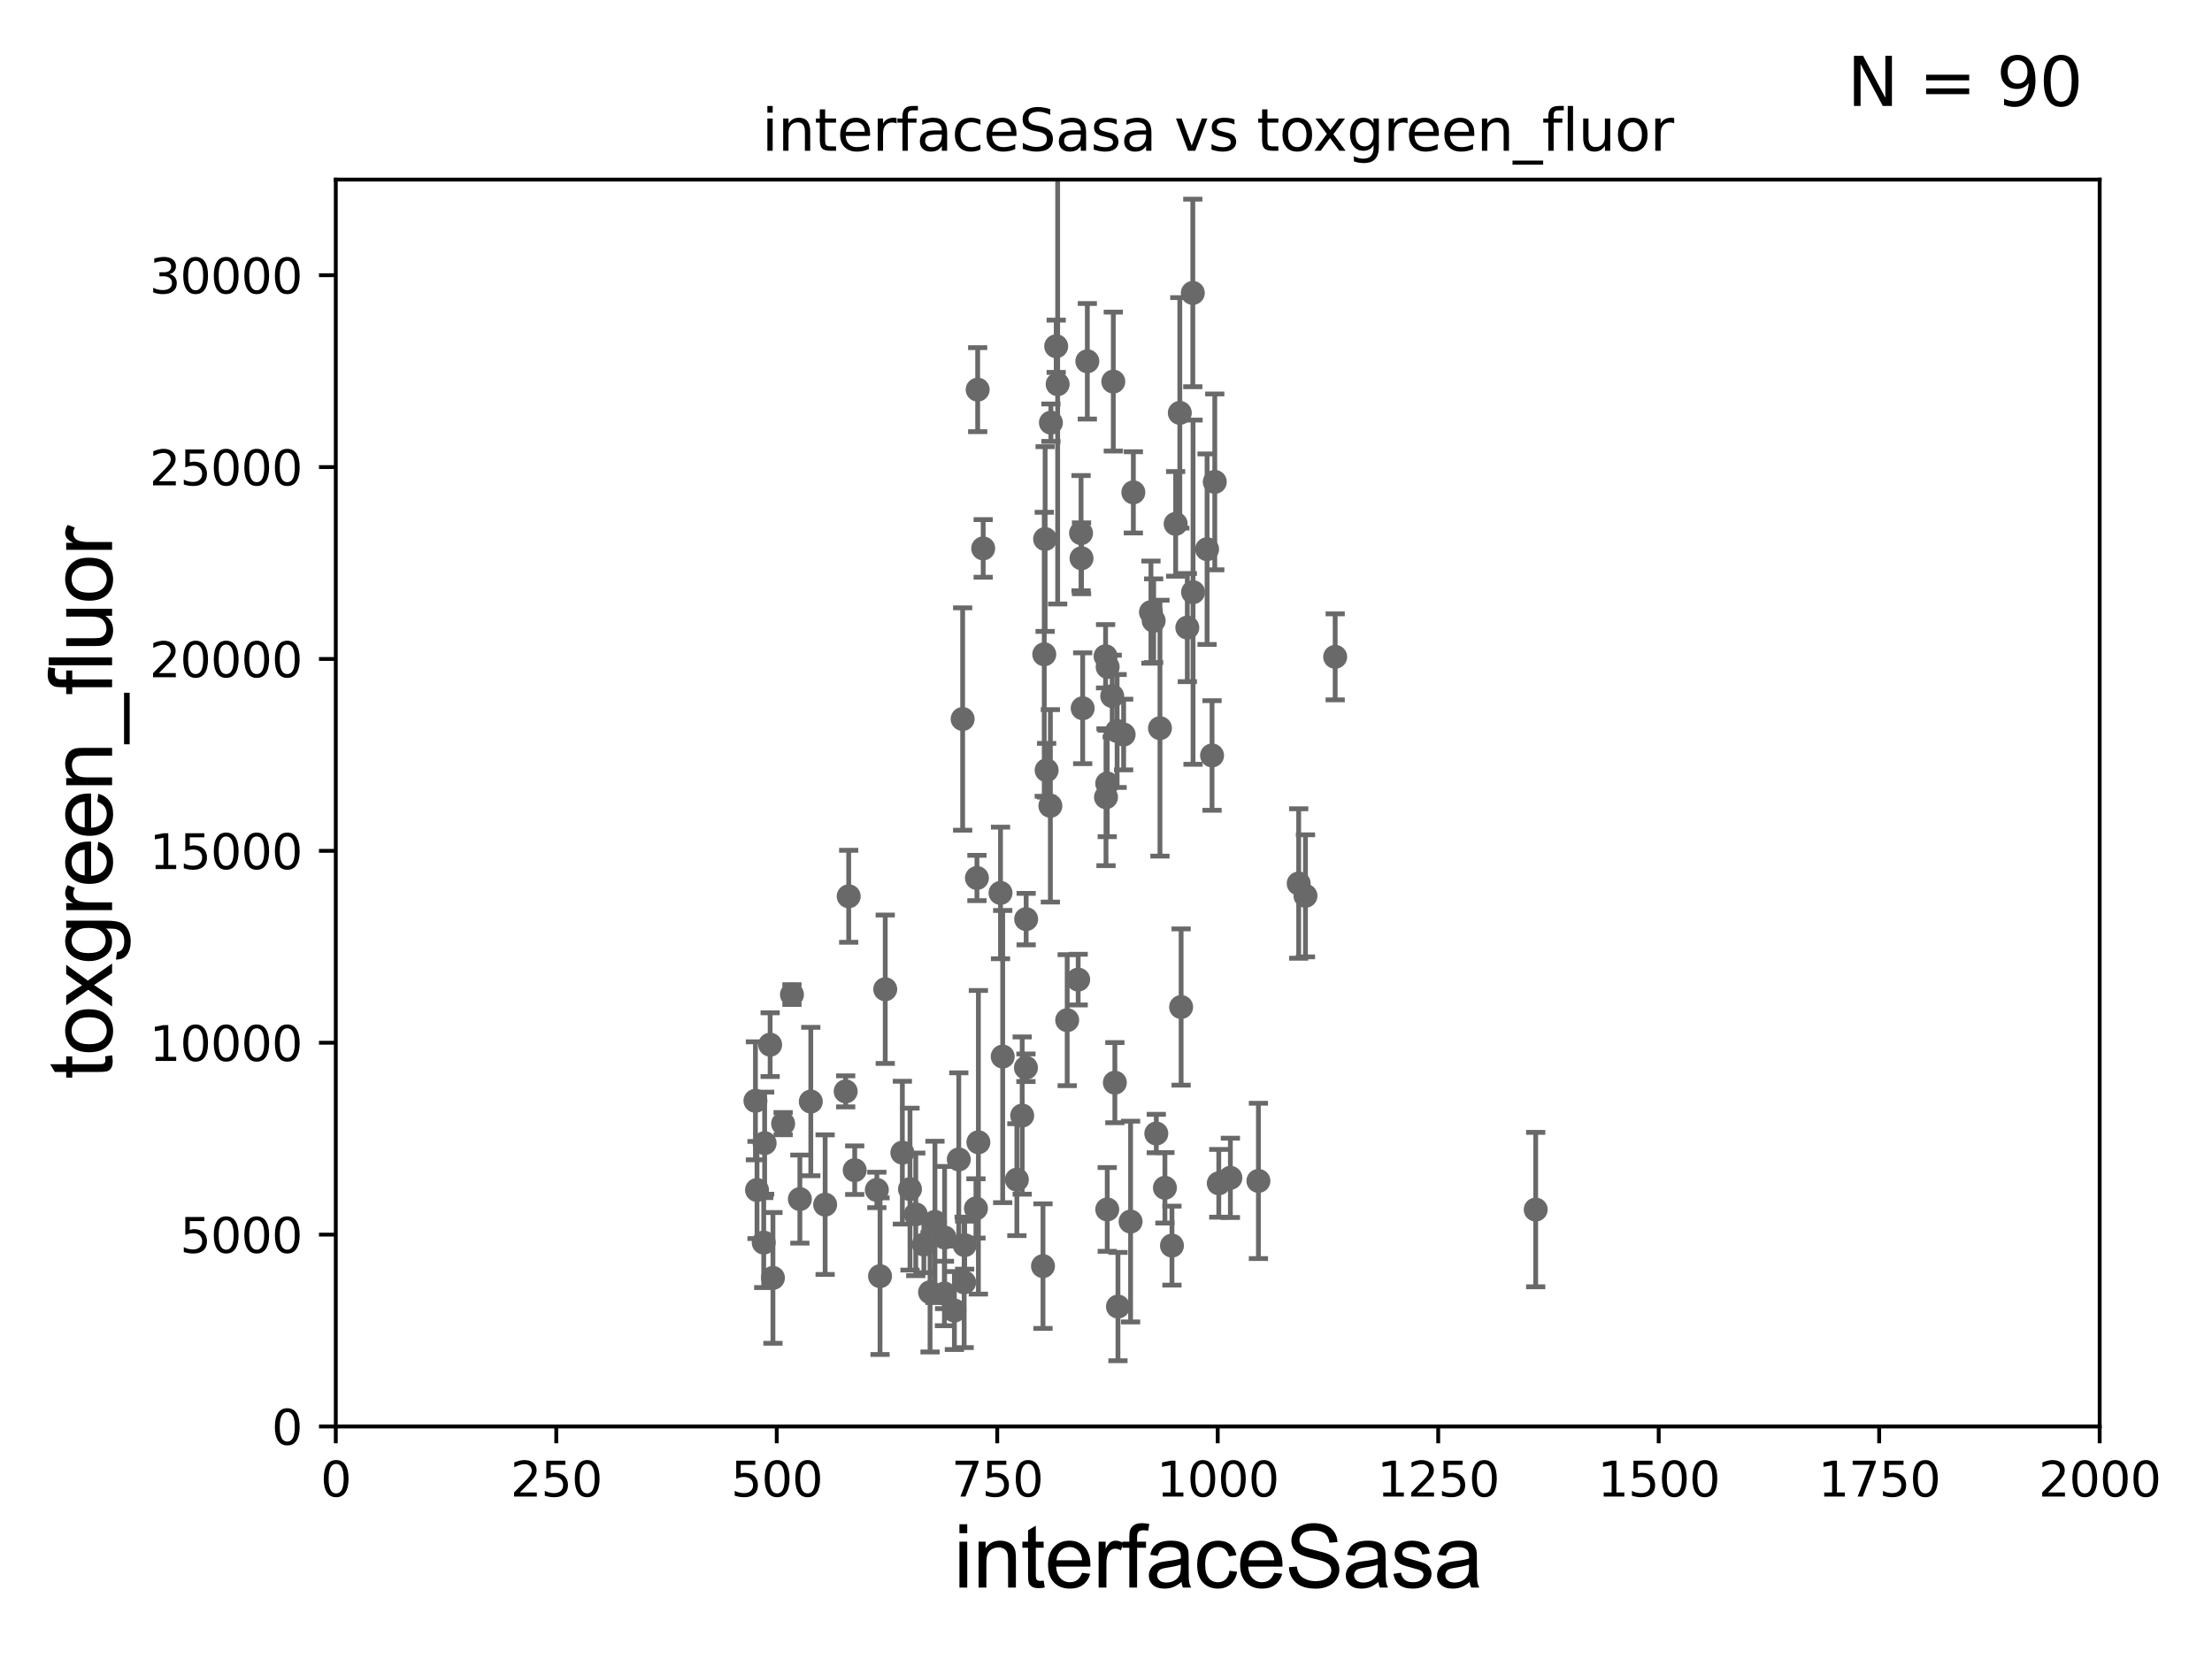 <?xml version="1.0" encoding="utf-8" standalone="no"?>
<!DOCTYPE svg PUBLIC "-//W3C//DTD SVG 1.1//EN"
  "http://www.w3.org/Graphics/SVG/1.1/DTD/svg11.dtd">
<svg xmlns:xlink="http://www.w3.org/1999/xlink" width="460.8pt" height="345.6pt" viewBox="0 0 460.8 345.6" xmlns="http://www.w3.org/2000/svg" version="1.1">
 <defs>
  <style type="text/css">*{stroke-linejoin: round; stroke-linecap: butt}</style>
 </defs>
 <g id="figure_1">
  <g id="patch_1">
   <path d="M 0 345.6 
L 460.8 345.6 
L 460.8 0 
L 0 0 
z
" style="fill: #ffffff"/>
  </g>
  <g id="axes_1">
   <g id="patch_2">
    <path d="M 69.95 297.16 
L 437.4 297.16 
L 437.4 37.411 
L 69.95 37.411 
z
" style="fill: #ffffff"/>
   </g>
   <g id="PathCollection_1">
    <defs>
     <path id="m160036e56b" d="M 0 1.118 
C 0.297 1.118 0.581 1 0.791 0.791 
C 1 0.581 1.118 0.297 1.118 0 
C 1.118 -0.297 1 -0.581 0.791 -0.791 
C 0.581 -1 0.297 -1.118 0 -1.118 
C -0.297 -1.118 -0.581 -1 -0.791 -0.791 
C -1 -0.581 -1.118 -0.297 -1.118 0 
C -1.118 0.297 -1 0.581 -0.791 0.791 
C -0.581 1 -0.297 1.118 0 1.118 
z
" style="stroke: #696969"/>
    </defs>
    <g clip-path="url(#pa61202b04f)">
     <use xlink:href="#m160036e56b" x="248.533" y="123.364" style="fill: #696969; stroke: #696969"/>
     <use xlink:href="#m160036e56b" x="164.978" y="207.187" style="fill: #696969; stroke: #696969"/>
     <use xlink:href="#m160036e56b" x="189.568" y="247.715" style="fill: #696969; stroke: #696969"/>
     <use xlink:href="#m160036e56b" x="196.742" y="269.457" style="fill: #696969; stroke: #696969"/>
     <use xlink:href="#m160036e56b" x="211.832" y="245.747" style="fill: #696969; stroke: #696969"/>
     <use xlink:href="#m160036e56b" x="187.977" y="240.12" style="fill: #696969; stroke: #696969"/>
     <use xlink:href="#m160036e56b" x="239.765" y="127.518" style="fill: #696969; stroke: #696969"/>
     <use xlink:href="#m160036e56b" x="192.456" y="259.255" style="fill: #696969; stroke: #696969"/>
     <use xlink:href="#m160036e56b" x="203.514" y="182.903" style="fill: #696969; stroke: #696969"/>
     <use xlink:href="#m160036e56b" x="200.959" y="259.387" style="fill: #696969; stroke: #696969"/>
     <use xlink:href="#m160036e56b" x="193.748" y="269.195" style="fill: #696969; stroke: #696969"/>
     <use xlink:href="#m160036e56b" x="200.852" y="267.138" style="fill: #696969; stroke: #696969"/>
     <use xlink:href="#m160036e56b" x="182.662" y="247.882" style="fill: #696969; stroke: #696969"/>
     <use xlink:href="#m160036e56b" x="203.309" y="251.738" style="fill: #696969; stroke: #696969"/>
     <use xlink:href="#m160036e56b" x="217.274" y="263.759" style="fill: #696969; stroke: #696969"/>
     <use xlink:href="#m160036e56b" x="176.801" y="186.713" style="fill: #696969; stroke: #696969"/>
     <use xlink:href="#m160036e56b" x="157.701" y="247.898" style="fill: #696969; stroke: #696969"/>
     <use xlink:href="#m160036e56b" x="246.049" y="209.781" style="fill: #696969; stroke: #696969"/>
     <use xlink:href="#m160036e56b" x="198.818" y="273.011" style="fill: #696969; stroke: #696969"/>
     <use xlink:href="#m160036e56b" x="244.14" y="259.484" style="fill: #696969; stroke: #696969"/>
     <use xlink:href="#m160036e56b" x="240.879" y="236.135" style="fill: #696969; stroke: #696969"/>
     <use xlink:href="#m160036e56b" x="225.301" y="116.298" style="fill: #696969; stroke: #696969"/>
     <use xlink:href="#m160036e56b" x="184.411" y="206.08" style="fill: #696969; stroke: #696969"/>
     <use xlink:href="#m160036e56b" x="199.733" y="241.531" style="fill: #696969; stroke: #696969"/>
     <use xlink:href="#m160036e56b" x="196.775" y="257.799" style="fill: #696969; stroke: #696969"/>
     <use xlink:href="#m160036e56b" x="262.152" y="246.007" style="fill: #696969; stroke: #696969"/>
     <use xlink:href="#m160036e56b" x="253.895" y="246.506" style="fill: #696969; stroke: #696969"/>
     <use xlink:href="#m160036e56b" x="225.543" y="147.544" style="fill: #696969; stroke: #696969"/>
     <use xlink:href="#m160036e56b" x="242.675" y="247.439" style="fill: #696969; stroke: #696969"/>
     <use xlink:href="#m160036e56b" x="217.718" y="112.288" style="fill: #696969; stroke: #696969"/>
     <use xlink:href="#m160036e56b" x="208.881" y="220.1" style="fill: #696969; stroke: #696969"/>
     <use xlink:href="#m160036e56b" x="235.521" y="254.476" style="fill: #696969; stroke: #696969"/>
     <use xlink:href="#m160036e56b" x="160.435" y="217.625" style="fill: #696969; stroke: #696969"/>
     <use xlink:href="#m160036e56b" x="157.372" y="229.323" style="fill: #696969; stroke: #696969"/>
     <use xlink:href="#m160036e56b" x="176.169" y="227.352" style="fill: #696969; stroke: #696969"/>
     <use xlink:href="#m160036e56b" x="171.892" y="250.949" style="fill: #696969; stroke: #696969"/>
     <use xlink:href="#m160036e56b" x="159.097" y="258.852" style="fill: #696969; stroke: #696969"/>
     <use xlink:href="#m160036e56b" x="166.628" y="249.79" style="fill: #696969; stroke: #696969"/>
     <use xlink:href="#m160036e56b" x="161.017" y="266.213" style="fill: #696969; stroke: #696969"/>
     <use xlink:href="#m160036e56b" x="159.29" y="238.142" style="fill: #696969; stroke: #696969"/>
     <use xlink:href="#m160036e56b" x="163.141" y="234.072" style="fill: #696969; stroke: #696969"/>
     <use xlink:href="#m160036e56b" x="183.329" y="265.851" style="fill: #696969; stroke: #696969"/>
     <use xlink:href="#m160036e56b" x="194.769" y="254.54" style="fill: #696969; stroke: #696969"/>
     <use xlink:href="#m160036e56b" x="190.769" y="252.97" style="fill: #696969; stroke: #696969"/>
     <use xlink:href="#m160036e56b" x="178.052" y="243.772" style="fill: #696969; stroke: #696969"/>
     <use xlink:href="#m160036e56b" x="168.904" y="229.474" style="fill: #696969; stroke: #696969"/>
     <use xlink:href="#m160036e56b" x="278.142" y="136.833" style="fill: #696969; stroke: #696969"/>
     <use xlink:href="#m160036e56b" x="230.66" y="251.949" style="fill: #696969; stroke: #696969"/>
     <use xlink:href="#m160036e56b" x="230.656" y="163.209" style="fill: #696969; stroke: #696969"/>
     <use xlink:href="#m160036e56b" x="232.247" y="225.536" style="fill: #696969; stroke: #696969"/>
     <use xlink:href="#m160036e56b" x="203.816" y="237.956" style="fill: #696969; stroke: #696969"/>
     <use xlink:href="#m160036e56b" x="230.746" y="138.941" style="fill: #696969; stroke: #696969"/>
     <use xlink:href="#m160036e56b" x="231.922" y="79.492" style="fill: #696969; stroke: #696969"/>
     <use xlink:href="#m160036e56b" x="225.205" y="111.069" style="fill: #696969; stroke: #696969"/>
     <use xlink:href="#m160036e56b" x="245.777" y="86.012" style="fill: #696969; stroke: #696969"/>
     <use xlink:href="#m160036e56b" x="232.716" y="152.276" style="fill: #696969; stroke: #696969"/>
     <use xlink:href="#m160036e56b" x="213.768" y="191.469" style="fill: #696969; stroke: #696969"/>
     <use xlink:href="#m160036e56b" x="240.329" y="129.307" style="fill: #696969; stroke: #696969"/>
     <use xlink:href="#m160036e56b" x="217.538" y="136.304" style="fill: #696969; stroke: #696969"/>
     <use xlink:href="#m160036e56b" x="241.643" y="151.69" style="fill: #696969; stroke: #696969"/>
     <use xlink:href="#m160036e56b" x="208.424" y="186.015" style="fill: #696969; stroke: #696969"/>
     <use xlink:href="#m160036e56b" x="230.314" y="136.713" style="fill: #696969; stroke: #696969"/>
     <use xlink:href="#m160036e56b" x="252.494" y="157.377" style="fill: #696969; stroke: #696969"/>
     <use xlink:href="#m160036e56b" x="244.911" y="109.13" style="fill: #696969; stroke: #696969"/>
     <use xlink:href="#m160036e56b" x="234.073" y="153.017" style="fill: #696969; stroke: #696969"/>
     <use xlink:href="#m160036e56b" x="248.481" y="61.025" style="fill: #696969; stroke: #696969"/>
     <use xlink:href="#m160036e56b" x="253.061" y="100.384" style="fill: #696969; stroke: #696969"/>
     <use xlink:href="#m160036e56b" x="236.098" y="102.569" style="fill: #696969; stroke: #696969"/>
     <use xlink:href="#m160036e56b" x="247.34" y="130.739" style="fill: #696969; stroke: #696969"/>
     <use xlink:href="#m160036e56b" x="220.024" y="72.132" style="fill: #696969; stroke: #696969"/>
     <use xlink:href="#m160036e56b" x="226.511" y="75.259" style="fill: #696969; stroke: #696969"/>
     <use xlink:href="#m160036e56b" x="256.31" y="245.364" style="fill: #696969; stroke: #696969"/>
     <use xlink:href="#m160036e56b" x="222.315" y="212.52" style="fill: #696969; stroke: #696969"/>
     <use xlink:href="#m160036e56b" x="271.952" y="186.616" style="fill: #696969; stroke: #696969"/>
     <use xlink:href="#m160036e56b" x="203.667" y="81.17" style="fill: #696969; stroke: #696969"/>
     <use xlink:href="#m160036e56b" x="230.401" y="166.074" style="fill: #696969; stroke: #696969"/>
     <use xlink:href="#m160036e56b" x="200.538" y="149.784" style="fill: #696969; stroke: #696969"/>
     <use xlink:href="#m160036e56b" x="231.696" y="145.002" style="fill: #696969; stroke: #696969"/>
     <use xlink:href="#m160036e56b" x="204.817" y="114.242" style="fill: #696969; stroke: #696969"/>
     <use xlink:href="#m160036e56b" x="270.541" y="184.049" style="fill: #696969; stroke: #696969"/>
     <use xlink:href="#m160036e56b" x="251.456" y="114.407" style="fill: #696969; stroke: #696969"/>
     <use xlink:href="#m160036e56b" x="319.915" y="251.977" style="fill: #696969; stroke: #696969"/>
     <use xlink:href="#m160036e56b" x="220.331" y="80.034" style="fill: #696969; stroke: #696969"/>
     <use xlink:href="#m160036e56b" x="218.032" y="160.457" style="fill: #696969; stroke: #696969"/>
     <use xlink:href="#m160036e56b" x="213.722" y="222.428" style="fill: #696969; stroke: #696969"/>
     <use xlink:href="#m160036e56b" x="218.922" y="88.052" style="fill: #696969; stroke: #696969"/>
     <use xlink:href="#m160036e56b" x="218.813" y="167.873" style="fill: #696969; stroke: #696969"/>
     <use xlink:href="#m160036e56b" x="232.892" y="272.185" style="fill: #696969; stroke: #696969"/>
     <use xlink:href="#m160036e56b" x="212.941" y="232.39" style="fill: #696969; stroke: #696969"/>
     <use xlink:href="#m160036e56b" x="224.604" y="204.071" style="fill: #696969; stroke: #696969"/>
    </g>
   </g>
   <g id="matplotlib.axis_1">
    <g id="xtick_1">
     <g id="line2d_1">
      <defs>
       <path id="ma2b6d01387" d="M 0 0 
L 0 3.5 
" style="stroke: #000000; stroke-width: 0.8"/>
      </defs>
      <g>
       <use xlink:href="#ma2b6d01387" x="69.95" y="297.16" style="stroke: #000000; stroke-width: 0.8"/>
      </g>
     </g>
     <g id="text_1">
      <!-- 0 -->
      <g transform="translate(66.769 311.758)scale(0.1 -0.1)">
       <defs>
        <path id="DejaVuSans-30" d="M 2034 4250 
Q 1547 4250 1301 3770 
Q 1056 3291 1056 2328 
Q 1056 1369 1301 889 
Q 1547 409 2034 409 
Q 2525 409 2770 889 
Q 3016 1369 3016 2328 
Q 3016 3291 2770 3770 
Q 2525 4250 2034 4250 
z
M 2034 4750 
Q 2819 4750 3233 4129 
Q 3647 3509 3647 2328 
Q 3647 1150 3233 529 
Q 2819 -91 2034 -91 
Q 1250 -91 836 529 
Q 422 1150 422 2328 
Q 422 3509 836 4129 
Q 1250 4750 2034 4750 
z
" transform="scale(0.016)"/>
       </defs>
       <use xlink:href="#DejaVuSans-30"/>
      </g>
     </g>
    </g>
    <g id="xtick_2">
     <g id="line2d_2">
      <g>
       <use xlink:href="#ma2b6d01387" x="115.881" y="297.16" style="stroke: #000000; stroke-width: 0.8"/>
      </g>
     </g>
     <g id="text_2">
      <!-- 250 -->
      <g transform="translate(106.338 311.758)scale(0.1 -0.1)">
       <defs>
        <path id="DejaVuSans-32" d="M 1228 531 
L 3431 531 
L 3431 0 
L 469 0 
L 469 531 
Q 828 903 1448 1529 
Q 2069 2156 2228 2338 
Q 2531 2678 2651 2914 
Q 2772 3150 2772 3378 
Q 2772 3750 2511 3984 
Q 2250 4219 1831 4219 
Q 1534 4219 1204 4116 
Q 875 4013 500 3803 
L 500 4441 
Q 881 4594 1212 4672 
Q 1544 4750 1819 4750 
Q 2544 4750 2975 4387 
Q 3406 4025 3406 3419 
Q 3406 3131 3298 2873 
Q 3191 2616 2906 2266 
Q 2828 2175 2409 1742 
Q 1991 1309 1228 531 
z
" transform="scale(0.016)"/>
        <path id="DejaVuSans-35" d="M 691 4666 
L 3169 4666 
L 3169 4134 
L 1269 4134 
L 1269 2991 
Q 1406 3038 1543 3061 
Q 1681 3084 1819 3084 
Q 2600 3084 3056 2656 
Q 3513 2228 3513 1497 
Q 3513 744 3044 326 
Q 2575 -91 1722 -91 
Q 1428 -91 1123 -41 
Q 819 9 494 109 
L 494 744 
Q 775 591 1075 516 
Q 1375 441 1709 441 
Q 2250 441 2565 725 
Q 2881 1009 2881 1497 
Q 2881 1984 2565 2268 
Q 2250 2553 1709 2553 
Q 1456 2553 1204 2497 
Q 953 2441 691 2322 
L 691 4666 
z
" transform="scale(0.016)"/>
       </defs>
       <use xlink:href="#DejaVuSans-32"/>
       <use xlink:href="#DejaVuSans-35" x="63.623"/>
       <use xlink:href="#DejaVuSans-30" x="127.246"/>
      </g>
     </g>
    </g>
    <g id="xtick_3">
     <g id="line2d_3">
      <g>
       <use xlink:href="#ma2b6d01387" x="161.812" y="297.16" style="stroke: #000000; stroke-width: 0.8"/>
      </g>
     </g>
     <g id="text_3">
      <!-- 500 -->
      <g transform="translate(152.269 311.758)scale(0.1 -0.1)">
       <use xlink:href="#DejaVuSans-35"/>
       <use xlink:href="#DejaVuSans-30" x="63.623"/>
       <use xlink:href="#DejaVuSans-30" x="127.246"/>
      </g>
     </g>
    </g>
    <g id="xtick_4">
     <g id="line2d_4">
      <g>
       <use xlink:href="#ma2b6d01387" x="207.744" y="297.16" style="stroke: #000000; stroke-width: 0.8"/>
      </g>
     </g>
     <g id="text_4">
      <!-- 750 -->
      <g transform="translate(198.2 311.758)scale(0.1 -0.1)">
       <defs>
        <path id="DejaVuSans-37" d="M 525 4666 
L 3525 4666 
L 3525 4397 
L 1831 0 
L 1172 0 
L 2766 4134 
L 525 4134 
L 525 4666 
z
" transform="scale(0.016)"/>
       </defs>
       <use xlink:href="#DejaVuSans-37"/>
       <use xlink:href="#DejaVuSans-35" x="63.623"/>
       <use xlink:href="#DejaVuSans-30" x="127.246"/>
      </g>
     </g>
    </g>
    <g id="xtick_5">
     <g id="line2d_5">
      <g>
       <use xlink:href="#ma2b6d01387" x="253.675" y="297.16" style="stroke: #000000; stroke-width: 0.8"/>
      </g>
     </g>
     <g id="text_5">
      <!-- 1000 -->
      <g transform="translate(240.95 311.758)scale(0.1 -0.1)">
       <defs>
        <path id="DejaVuSans-31" d="M 794 531 
L 1825 531 
L 1825 4091 
L 703 3866 
L 703 4441 
L 1819 4666 
L 2450 4666 
L 2450 531 
L 3481 531 
L 3481 0 
L 794 0 
L 794 531 
z
" transform="scale(0.016)"/>
       </defs>
       <use xlink:href="#DejaVuSans-31"/>
       <use xlink:href="#DejaVuSans-30" x="63.623"/>
       <use xlink:href="#DejaVuSans-30" x="127.246"/>
       <use xlink:href="#DejaVuSans-30" x="190.869"/>
      </g>
     </g>
    </g>
    <g id="xtick_6">
     <g id="line2d_6">
      <g>
       <use xlink:href="#ma2b6d01387" x="299.606" y="297.16" style="stroke: #000000; stroke-width: 0.8"/>
      </g>
     </g>
     <g id="text_6">
      <!-- 1250 -->
      <g transform="translate(286.881 311.758)scale(0.1 -0.1)">
       <use xlink:href="#DejaVuSans-31"/>
       <use xlink:href="#DejaVuSans-32" x="63.623"/>
       <use xlink:href="#DejaVuSans-35" x="127.246"/>
       <use xlink:href="#DejaVuSans-30" x="190.869"/>
      </g>
     </g>
    </g>
    <g id="xtick_7">
     <g id="line2d_7">
      <g>
       <use xlink:href="#ma2b6d01387" x="345.538" y="297.16" style="stroke: #000000; stroke-width: 0.8"/>
      </g>
     </g>
     <g id="text_7">
      <!-- 1500 -->
      <g transform="translate(332.812 311.758)scale(0.1 -0.1)">
       <use xlink:href="#DejaVuSans-31"/>
       <use xlink:href="#DejaVuSans-35" x="63.623"/>
       <use xlink:href="#DejaVuSans-30" x="127.246"/>
       <use xlink:href="#DejaVuSans-30" x="190.869"/>
      </g>
     </g>
    </g>
    <g id="xtick_8">
     <g id="line2d_8">
      <g>
       <use xlink:href="#ma2b6d01387" x="391.469" y="297.16" style="stroke: #000000; stroke-width: 0.8"/>
      </g>
     </g>
     <g id="text_8">
      <!-- 1750 -->
      <g transform="translate(378.744 311.758)scale(0.1 -0.1)">
       <use xlink:href="#DejaVuSans-31"/>
       <use xlink:href="#DejaVuSans-37" x="63.623"/>
       <use xlink:href="#DejaVuSans-35" x="127.246"/>
       <use xlink:href="#DejaVuSans-30" x="190.869"/>
      </g>
     </g>
    </g>
    <g id="xtick_9">
     <g id="line2d_9">
      <g>
       <use xlink:href="#ma2b6d01387" x="437.4" y="297.16" style="stroke: #000000; stroke-width: 0.8"/>
      </g>
     </g>
     <g id="text_9">
      <!-- 2000 -->
      <g transform="translate(424.675 311.758)scale(0.1 -0.1)">
       <use xlink:href="#DejaVuSans-32"/>
       <use xlink:href="#DejaVuSans-30" x="63.623"/>
       <use xlink:href="#DejaVuSans-30" x="127.246"/>
       <use xlink:href="#DejaVuSans-30" x="190.869"/>
      </g>
     </g>
    </g>
    <g id="text_10">
     <!-- interfaceSasa -->
     <g transform="translate(198.646 330.722)scale(0.18 -0.18)">
      <defs>
       <path id="ArialMT-69" d="M 425 3934 
L 425 4581 
L 988 4581 
L 988 3934 
L 425 3934 
z
M 425 0 
L 425 3319 
L 988 3319 
L 988 0 
L 425 0 
z
" transform="scale(0.016)"/>
       <path id="ArialMT-6e" d="M 422 0 
L 422 3319 
L 928 3319 
L 928 2847 
Q 1294 3394 1984 3394 
Q 2284 3394 2536 3286 
Q 2788 3178 2913 3003 
Q 3038 2828 3088 2588 
Q 3119 2431 3119 2041 
L 3119 0 
L 2556 0 
L 2556 2019 
Q 2556 2363 2490 2533 
Q 2425 2703 2258 2804 
Q 2091 2906 1866 2906 
Q 1506 2906 1245 2678 
Q 984 2450 984 1813 
L 984 0 
L 422 0 
z
" transform="scale(0.016)"/>
       <path id="ArialMT-74" d="M 1650 503 
L 1731 6 
Q 1494 -44 1306 -44 
Q 1000 -44 831 53 
Q 663 150 594 308 
Q 525 466 525 972 
L 525 2881 
L 113 2881 
L 113 3319 
L 525 3319 
L 525 4141 
L 1084 4478 
L 1084 3319 
L 1650 3319 
L 1650 2881 
L 1084 2881 
L 1084 941 
Q 1084 700 1114 631 
Q 1144 563 1211 522 
Q 1278 481 1403 481 
Q 1497 481 1650 503 
z
" transform="scale(0.016)"/>
       <path id="ArialMT-65" d="M 2694 1069 
L 3275 997 
Q 3138 488 2766 206 
Q 2394 -75 1816 -75 
Q 1088 -75 661 373 
Q 234 822 234 1631 
Q 234 2469 665 2931 
Q 1097 3394 1784 3394 
Q 2450 3394 2872 2941 
Q 3294 2488 3294 1666 
Q 3294 1616 3291 1516 
L 816 1516 
Q 847 969 1125 678 
Q 1403 388 1819 388 
Q 2128 388 2347 550 
Q 2566 713 2694 1069 
z
M 847 1978 
L 2700 1978 
Q 2663 2397 2488 2606 
Q 2219 2931 1791 2931 
Q 1403 2931 1139 2672 
Q 875 2413 847 1978 
z
" transform="scale(0.016)"/>
       <path id="ArialMT-72" d="M 416 0 
L 416 3319 
L 922 3319 
L 922 2816 
Q 1116 3169 1280 3281 
Q 1444 3394 1641 3394 
Q 1925 3394 2219 3213 
L 2025 2691 
Q 1819 2813 1613 2813 
Q 1428 2813 1281 2702 
Q 1134 2591 1072 2394 
Q 978 2094 978 1738 
L 978 0 
L 416 0 
z
" transform="scale(0.016)"/>
       <path id="ArialMT-66" d="M 556 0 
L 556 2881 
L 59 2881 
L 59 3319 
L 556 3319 
L 556 3672 
Q 556 4006 616 4169 
Q 697 4388 901 4523 
Q 1106 4659 1475 4659 
Q 1713 4659 2000 4603 
L 1916 4113 
Q 1741 4144 1584 4144 
Q 1328 4144 1222 4034 
Q 1116 3925 1116 3625 
L 1116 3319 
L 1763 3319 
L 1763 2881 
L 1116 2881 
L 1116 0 
L 556 0 
z
" transform="scale(0.016)"/>
       <path id="ArialMT-61" d="M 2588 409 
Q 2275 144 1986 34 
Q 1697 -75 1366 -75 
Q 819 -75 525 192 
Q 231 459 231 875 
Q 231 1119 342 1320 
Q 453 1522 633 1644 
Q 813 1766 1038 1828 
Q 1203 1872 1538 1913 
Q 2219 1994 2541 2106 
Q 2544 2222 2544 2253 
Q 2544 2597 2384 2738 
Q 2169 2928 1744 2928 
Q 1347 2928 1158 2789 
Q 969 2650 878 2297 
L 328 2372 
Q 403 2725 575 2942 
Q 747 3159 1072 3276 
Q 1397 3394 1825 3394 
Q 2250 3394 2515 3294 
Q 2781 3194 2906 3042 
Q 3031 2891 3081 2659 
Q 3109 2516 3109 2141 
L 3109 1391 
Q 3109 606 3145 398 
Q 3181 191 3288 0 
L 2700 0 
Q 2613 175 2588 409 
z
M 2541 1666 
Q 2234 1541 1622 1453 
Q 1275 1403 1131 1340 
Q 988 1278 909 1158 
Q 831 1038 831 891 
Q 831 666 1001 516 
Q 1172 366 1500 366 
Q 1825 366 2078 508 
Q 2331 650 2450 897 
Q 2541 1088 2541 1459 
L 2541 1666 
z
" transform="scale(0.016)"/>
       <path id="ArialMT-63" d="M 2588 1216 
L 3141 1144 
Q 3050 572 2676 248 
Q 2303 -75 1759 -75 
Q 1078 -75 664 370 
Q 250 816 250 1647 
Q 250 2184 428 2587 
Q 606 2991 970 3192 
Q 1334 3394 1763 3394 
Q 2303 3394 2647 3120 
Q 2991 2847 3088 2344 
L 2541 2259 
Q 2463 2594 2264 2762 
Q 2066 2931 1784 2931 
Q 1359 2931 1093 2626 
Q 828 2322 828 1663 
Q 828 994 1084 691 
Q 1341 388 1753 388 
Q 2084 388 2306 591 
Q 2528 794 2588 1216 
z
" transform="scale(0.016)"/>
       <path id="ArialMT-53" d="M 288 1472 
L 859 1522 
Q 900 1178 1048 958 
Q 1197 738 1509 602 
Q 1822 466 2213 466 
Q 2559 466 2825 569 
Q 3091 672 3220 851 
Q 3350 1031 3350 1244 
Q 3350 1459 3225 1620 
Q 3100 1781 2813 1891 
Q 2628 1963 1997 2114 
Q 1366 2266 1113 2400 
Q 784 2572 623 2826 
Q 463 3081 463 3397 
Q 463 3744 659 4045 
Q 856 4347 1234 4503 
Q 1613 4659 2075 4659 
Q 2584 4659 2973 4495 
Q 3363 4331 3572 4012 
Q 3781 3694 3797 3291 
L 3216 3247 
Q 3169 3681 2898 3903 
Q 2628 4125 2100 4125 
Q 1550 4125 1298 3923 
Q 1047 3722 1047 3438 
Q 1047 3191 1225 3031 
Q 1400 2872 2139 2705 
Q 2878 2538 3153 2413 
Q 3553 2228 3743 1945 
Q 3934 1663 3934 1294 
Q 3934 928 3725 604 
Q 3516 281 3123 101 
Q 2731 -78 2241 -78 
Q 1619 -78 1198 103 
Q 778 284 539 648 
Q 300 1013 288 1472 
z
" transform="scale(0.016)"/>
       <path id="ArialMT-73" d="M 197 991 
L 753 1078 
Q 800 744 1014 566 
Q 1228 388 1613 388 
Q 2000 388 2187 545 
Q 2375 703 2375 916 
Q 2375 1106 2209 1216 
Q 2094 1291 1634 1406 
Q 1016 1563 777 1677 
Q 538 1791 414 1992 
Q 291 2194 291 2438 
Q 291 2659 392 2848 
Q 494 3038 669 3163 
Q 800 3259 1026 3326 
Q 1253 3394 1513 3394 
Q 1903 3394 2198 3281 
Q 2494 3169 2634 2976 
Q 2775 2784 2828 2463 
L 2278 2388 
Q 2241 2644 2061 2787 
Q 1881 2931 1553 2931 
Q 1166 2931 1000 2803 
Q 834 2675 834 2503 
Q 834 2394 903 2306 
Q 972 2216 1119 2156 
Q 1203 2125 1616 2013 
Q 2213 1853 2448 1751 
Q 2684 1650 2818 1456 
Q 2953 1263 2953 975 
Q 2953 694 2789 445 
Q 2625 197 2315 61 
Q 2006 -75 1616 -75 
Q 969 -75 630 194 
Q 291 463 197 991 
z
" transform="scale(0.016)"/>
      </defs>
      <use xlink:href="#ArialMT-69"/>
      <use xlink:href="#ArialMT-6e" x="22.217"/>
      <use xlink:href="#ArialMT-74" x="77.832"/>
      <use xlink:href="#ArialMT-65" x="105.615"/>
      <use xlink:href="#ArialMT-72" x="161.23"/>
      <use xlink:href="#ArialMT-66" x="194.531"/>
      <use xlink:href="#ArialMT-61" x="222.314"/>
      <use xlink:href="#ArialMT-63" x="277.93"/>
      <use xlink:href="#ArialMT-65" x="327.93"/>
      <use xlink:href="#ArialMT-53" x="383.545"/>
      <use xlink:href="#ArialMT-61" x="450.244"/>
      <use xlink:href="#ArialMT-73" x="505.859"/>
      <use xlink:href="#ArialMT-61" x="555.859"/>
     </g>
    </g>
   </g>
   <g id="matplotlib.axis_2">
    <g id="ytick_1">
     <g id="line2d_10">
      <defs>
       <path id="m155f4aa27b" d="M 0 0 
L -3.5 0 
" style="stroke: #000000; stroke-width: 0.8"/>
      </defs>
      <g>
       <use xlink:href="#m155f4aa27b" x="69.95" y="297.16" style="stroke: #000000; stroke-width: 0.8"/>
      </g>
     </g>
     <g id="text_11">
      <!-- 0 -->
      <g transform="translate(56.587 300.959)scale(0.1 -0.1)">
       <use xlink:href="#DejaVuSans-30"/>
      </g>
     </g>
    </g>
    <g id="ytick_2">
     <g id="line2d_11">
      <g>
       <use xlink:href="#m155f4aa27b" x="69.95" y="257.189" style="stroke: #000000; stroke-width: 0.8"/>
      </g>
     </g>
     <g id="text_12">
      <!-- 5000 -->
      <g transform="translate(37.5 260.988)scale(0.1 -0.1)">
       <use xlink:href="#DejaVuSans-35"/>
       <use xlink:href="#DejaVuSans-30" x="63.623"/>
       <use xlink:href="#DejaVuSans-30" x="127.246"/>
       <use xlink:href="#DejaVuSans-30" x="190.869"/>
      </g>
     </g>
    </g>
    <g id="ytick_3">
     <g id="line2d_12">
      <g>
       <use xlink:href="#m155f4aa27b" x="69.95" y="217.217" style="stroke: #000000; stroke-width: 0.8"/>
      </g>
     </g>
     <g id="text_13">
      <!-- 10000 -->
      <g transform="translate(31.137 221.016)scale(0.1 -0.1)">
       <use xlink:href="#DejaVuSans-31"/>
       <use xlink:href="#DejaVuSans-30" x="63.623"/>
       <use xlink:href="#DejaVuSans-30" x="127.246"/>
       <use xlink:href="#DejaVuSans-30" x="190.869"/>
       <use xlink:href="#DejaVuSans-30" x="254.492"/>
      </g>
     </g>
    </g>
    <g id="ytick_4">
     <g id="line2d_13">
      <g>
       <use xlink:href="#m155f4aa27b" x="69.95" y="177.246" style="stroke: #000000; stroke-width: 0.8"/>
      </g>
     </g>
     <g id="text_14">
      <!-- 15000 -->
      <g transform="translate(31.137 181.045)scale(0.1 -0.1)">
       <use xlink:href="#DejaVuSans-31"/>
       <use xlink:href="#DejaVuSans-35" x="63.623"/>
       <use xlink:href="#DejaVuSans-30" x="127.246"/>
       <use xlink:href="#DejaVuSans-30" x="190.869"/>
       <use xlink:href="#DejaVuSans-30" x="254.492"/>
      </g>
     </g>
    </g>
    <g id="ytick_5">
     <g id="line2d_14">
      <g>
       <use xlink:href="#m155f4aa27b" x="69.95" y="137.274" style="stroke: #000000; stroke-width: 0.8"/>
      </g>
     </g>
     <g id="text_15">
      <!-- 20000 -->
      <g transform="translate(31.137 141.073)scale(0.1 -0.1)">
       <use xlink:href="#DejaVuSans-32"/>
       <use xlink:href="#DejaVuSans-30" x="63.623"/>
       <use xlink:href="#DejaVuSans-30" x="127.246"/>
       <use xlink:href="#DejaVuSans-30" x="190.869"/>
       <use xlink:href="#DejaVuSans-30" x="254.492"/>
      </g>
     </g>
    </g>
    <g id="ytick_6">
     <g id="line2d_15">
      <g>
       <use xlink:href="#m155f4aa27b" x="69.95" y="97.303" style="stroke: #000000; stroke-width: 0.8"/>
      </g>
     </g>
     <g id="text_16">
      <!-- 25000 -->
      <g transform="translate(31.137 101.102)scale(0.1 -0.1)">
       <use xlink:href="#DejaVuSans-32"/>
       <use xlink:href="#DejaVuSans-35" x="63.623"/>
       <use xlink:href="#DejaVuSans-30" x="127.246"/>
       <use xlink:href="#DejaVuSans-30" x="190.869"/>
       <use xlink:href="#DejaVuSans-30" x="254.492"/>
      </g>
     </g>
    </g>
    <g id="ytick_7">
     <g id="line2d_16">
      <g>
       <use xlink:href="#m155f4aa27b" x="69.95" y="57.331" style="stroke: #000000; stroke-width: 0.8"/>
      </g>
     </g>
     <g id="text_17">
      <!-- 30000 -->
      <g transform="translate(31.137 61.13)scale(0.1 -0.1)">
       <defs>
        <path id="DejaVuSans-33" d="M 2597 2516 
Q 3050 2419 3304 2112 
Q 3559 1806 3559 1356 
Q 3559 666 3084 287 
Q 2609 -91 1734 -91 
Q 1441 -91 1130 -33 
Q 819 25 488 141 
L 488 750 
Q 750 597 1062 519 
Q 1375 441 1716 441 
Q 2309 441 2620 675 
Q 2931 909 2931 1356 
Q 2931 1769 2642 2001 
Q 2353 2234 1838 2234 
L 1294 2234 
L 1294 2753 
L 1863 2753 
Q 2328 2753 2575 2939 
Q 2822 3125 2822 3475 
Q 2822 3834 2567 4026 
Q 2313 4219 1838 4219 
Q 1578 4219 1281 4162 
Q 984 4106 628 3988 
L 628 4550 
Q 988 4650 1302 4700 
Q 1616 4750 1894 4750 
Q 2613 4750 3031 4423 
Q 3450 4097 3450 3541 
Q 3450 3153 3228 2886 
Q 3006 2619 2597 2516 
z
" transform="scale(0.016)"/>
       </defs>
       <use xlink:href="#DejaVuSans-33"/>
       <use xlink:href="#DejaVuSans-30" x="63.623"/>
       <use xlink:href="#DejaVuSans-30" x="127.246"/>
       <use xlink:href="#DejaVuSans-30" x="190.869"/>
       <use xlink:href="#DejaVuSans-30" x="254.492"/>
      </g>
     </g>
    </g>
    <g id="text_18">
     <!-- toxgreen_fluor -->
     <g transform="translate(23.349 224.818)rotate(-90)scale(0.18 -0.18)">
      <defs>
       <path id="ArialMT-6f" d="M 213 1659 
Q 213 2581 725 3025 
Q 1153 3394 1769 3394 
Q 2453 3394 2887 2945 
Q 3322 2497 3322 1706 
Q 3322 1066 3130 698 
Q 2938 331 2570 128 
Q 2203 -75 1769 -75 
Q 1072 -75 642 372 
Q 213 819 213 1659 
z
M 791 1659 
Q 791 1022 1069 705 
Q 1347 388 1769 388 
Q 2188 388 2466 706 
Q 2744 1025 2744 1678 
Q 2744 2294 2464 2611 
Q 2184 2928 1769 2928 
Q 1347 2928 1069 2612 
Q 791 2297 791 1659 
z
" transform="scale(0.016)"/>
       <path id="ArialMT-78" d="M 47 0 
L 1259 1725 
L 138 3319 
L 841 3319 
L 1350 2541 
Q 1494 2319 1581 2169 
Q 1719 2375 1834 2534 
L 2394 3319 
L 3066 3319 
L 1919 1756 
L 3153 0 
L 2463 0 
L 1781 1031 
L 1600 1309 
L 728 0 
L 47 0 
z
" transform="scale(0.016)"/>
       <path id="ArialMT-67" d="M 319 -275 
L 866 -356 
Q 900 -609 1056 -725 
Q 1266 -881 1628 -881 
Q 2019 -881 2231 -725 
Q 2444 -569 2519 -288 
Q 2563 -116 2559 434 
Q 2191 0 1641 0 
Q 956 0 581 494 
Q 206 988 206 1678 
Q 206 2153 378 2554 
Q 550 2956 876 3175 
Q 1203 3394 1644 3394 
Q 2231 3394 2613 2919 
L 2613 3319 
L 3131 3319 
L 3131 450 
Q 3131 -325 2973 -648 
Q 2816 -972 2473 -1159 
Q 2131 -1347 1631 -1347 
Q 1038 -1347 672 -1080 
Q 306 -813 319 -275 
z
M 784 1719 
Q 784 1066 1043 766 
Q 1303 466 1694 466 
Q 2081 466 2343 764 
Q 2606 1063 2606 1700 
Q 2606 2309 2336 2618 
Q 2066 2928 1684 2928 
Q 1309 2928 1046 2623 
Q 784 2319 784 1719 
z
" transform="scale(0.016)"/>
       <path id="ArialMT-5f" d="M -97 -1272 
L -97 -866 
L 3631 -866 
L 3631 -1272 
L -97 -1272 
z
" transform="scale(0.016)"/>
       <path id="ArialMT-6c" d="M 409 0 
L 409 4581 
L 972 4581 
L 972 0 
L 409 0 
z
" transform="scale(0.016)"/>
       <path id="ArialMT-75" d="M 2597 0 
L 2597 488 
Q 2209 -75 1544 -75 
Q 1250 -75 995 37 
Q 741 150 617 320 
Q 494 491 444 738 
Q 409 903 409 1263 
L 409 3319 
L 972 3319 
L 972 1478 
Q 972 1038 1006 884 
Q 1059 663 1231 536 
Q 1403 409 1656 409 
Q 1909 409 2131 539 
Q 2353 669 2445 892 
Q 2538 1116 2538 1541 
L 2538 3319 
L 3100 3319 
L 3100 0 
L 2597 0 
z
" transform="scale(0.016)"/>
      </defs>
      <use xlink:href="#ArialMT-74"/>
      <use xlink:href="#ArialMT-6f" x="27.783"/>
      <use xlink:href="#ArialMT-78" x="83.398"/>
      <use xlink:href="#ArialMT-67" x="133.398"/>
      <use xlink:href="#ArialMT-72" x="189.014"/>
      <use xlink:href="#ArialMT-65" x="222.314"/>
      <use xlink:href="#ArialMT-65" x="277.93"/>
      <use xlink:href="#ArialMT-6e" x="333.545"/>
      <use xlink:href="#ArialMT-5f" x="389.16"/>
      <use xlink:href="#ArialMT-66" x="444.775"/>
      <use xlink:href="#ArialMT-6c" x="472.559"/>
      <use xlink:href="#ArialMT-75" x="494.775"/>
      <use xlink:href="#ArialMT-6f" x="550.391"/>
      <use xlink:href="#ArialMT-72" x="606.006"/>
     </g>
    </g>
   </g>
   <g id="LineCollection_1">
    <path d="M 248.533 159.217 
L 248.533 87.512 
" clip-path="url(#pa61202b04f)" style="fill: none; stroke: #696969"/>
    <path d="M 164.978 209.248 
L 164.978 205.126 
" clip-path="url(#pa61202b04f)" style="fill: none; stroke: #696969"/>
    <path d="M 189.568 264.578 
L 189.568 230.851 
" clip-path="url(#pa61202b04f)" style="fill: none; stroke: #696969"/>
    <path d="M 196.742 276.171 
L 196.742 262.743 
" clip-path="url(#pa61202b04f)" style="fill: none; stroke: #696969"/>
    <path d="M 211.832 257.403 
L 211.832 234.092 
" clip-path="url(#pa61202b04f)" style="fill: none; stroke: #696969"/>
    <path d="M 187.977 254.996 
L 187.977 225.244 
" clip-path="url(#pa61202b04f)" style="fill: none; stroke: #696969"/>
    <path d="M 239.765 138.156 
L 239.765 116.88 
" clip-path="url(#pa61202b04f)" style="fill: none; stroke: #696969"/>
    <path d="M 192.456 265.135 
L 192.456 253.376 
" clip-path="url(#pa61202b04f)" style="fill: none; stroke: #696969"/>
    <path d="M 203.514 187.623 
L 203.514 178.184 
" clip-path="url(#pa61202b04f)" style="fill: none; stroke: #696969"/>
    <path d="M 200.959 264.382 
L 200.959 254.393 
" clip-path="url(#pa61202b04f)" style="fill: none; stroke: #696969"/>
    <path d="M 193.748 281.642 
L 193.748 256.748 
" clip-path="url(#pa61202b04f)" style="fill: none; stroke: #696969"/>
    <path d="M 200.852 280.726 
L 200.852 253.55 
" clip-path="url(#pa61202b04f)" style="fill: none; stroke: #696969"/>
    <path d="M 182.662 251.575 
L 182.662 244.19 
" clip-path="url(#pa61202b04f)" style="fill: none; stroke: #696969"/>
    <path d="M 203.309 257.912 
L 203.309 245.564 
" clip-path="url(#pa61202b04f)" style="fill: none; stroke: #696969"/>
    <path d="M 217.274 276.735 
L 217.274 250.783 
" clip-path="url(#pa61202b04f)" style="fill: none; stroke: #696969"/>
    <path d="M 176.801 196.294 
L 176.801 177.133 
" clip-path="url(#pa61202b04f)" style="fill: none; stroke: #696969"/>
    <path d="M 157.701 258.019 
L 157.701 237.777 
" clip-path="url(#pa61202b04f)" style="fill: none; stroke: #696969"/>
    <path d="M 246.049 226.054 
L 246.049 193.508 
" clip-path="url(#pa61202b04f)" style="fill: none; stroke: #696969"/>
    <path d="M 198.818 281.134 
L 198.818 264.888 
" clip-path="url(#pa61202b04f)" style="fill: none; stroke: #696969"/>
    <path d="M 244.14 267.709 
L 244.14 251.259 
" clip-path="url(#pa61202b04f)" style="fill: none; stroke: #696969"/>
    <path d="M 240.879 240.139 
L 240.879 232.132 
" clip-path="url(#pa61202b04f)" style="fill: none; stroke: #696969"/>
    <path d="M 225.301 123.682 
L 225.301 108.915 
" clip-path="url(#pa61202b04f)" style="fill: none; stroke: #696969"/>
    <path d="M 184.411 221.538 
L 184.411 190.621 
" clip-path="url(#pa61202b04f)" style="fill: none; stroke: #696969"/>
    <path d="M 199.733 259.576 
L 199.733 223.487 
" clip-path="url(#pa61202b04f)" style="fill: none; stroke: #696969"/>
    <path d="M 196.775 272.61 
L 196.775 242.988 
" clip-path="url(#pa61202b04f)" style="fill: none; stroke: #696969"/>
    <path d="M 262.152 262.185 
L 262.152 229.829 
" clip-path="url(#pa61202b04f)" style="fill: none; stroke: #696969"/>
    <path d="M 253.895 253.563 
L 253.895 239.449 
" clip-path="url(#pa61202b04f)" style="fill: none; stroke: #696969"/>
    <path d="M 225.543 159.09 
L 225.543 135.997 
" clip-path="url(#pa61202b04f)" style="fill: none; stroke: #696969"/>
    <path d="M 242.675 254.779 
L 242.675 240.1 
" clip-path="url(#pa61202b04f)" style="fill: none; stroke: #696969"/>
    <path d="M 217.718 131.529 
L 217.718 93.048 
" clip-path="url(#pa61202b04f)" style="fill: none; stroke: #696969"/>
    <path d="M 208.881 250.536 
L 208.881 189.664 
" clip-path="url(#pa61202b04f)" style="fill: none; stroke: #696969"/>
    <path d="M 235.521 275.385 
L 235.521 233.568 
" clip-path="url(#pa61202b04f)" style="fill: none; stroke: #696969"/>
    <path d="M 160.435 224.265 
L 160.435 210.985 
" clip-path="url(#pa61202b04f)" style="fill: none; stroke: #696969"/>
    <path d="M 157.372 241.617 
L 157.372 217.03 
" clip-path="url(#pa61202b04f)" style="fill: none; stroke: #696969"/>
    <path d="M 176.169 230.586 
L 176.169 224.118 
" clip-path="url(#pa61202b04f)" style="fill: none; stroke: #696969"/>
    <path d="M 171.892 265.492 
L 171.892 236.407 
" clip-path="url(#pa61202b04f)" style="fill: none; stroke: #696969"/>
    <path d="M 159.097 268.222 
L 159.097 249.482 
" clip-path="url(#pa61202b04f)" style="fill: none; stroke: #696969"/>
    <path d="M 166.628 258.965 
L 166.628 240.614 
" clip-path="url(#pa61202b04f)" style="fill: none; stroke: #696969"/>
    <path d="M 161.017 279.832 
L 161.017 252.594 
" clip-path="url(#pa61202b04f)" style="fill: none; stroke: #696969"/>
    <path d="M 159.29 248.781 
L 159.29 227.503 
" clip-path="url(#pa61202b04f)" style="fill: none; stroke: #696969"/>
    <path d="M 163.141 236.387 
L 163.141 231.758 
" clip-path="url(#pa61202b04f)" style="fill: none; stroke: #696969"/>
    <path d="M 183.329 282.161 
L 183.329 249.541 
" clip-path="url(#pa61202b04f)" style="fill: none; stroke: #696969"/>
    <path d="M 194.769 271.342 
L 194.769 237.738 
" clip-path="url(#pa61202b04f)" style="fill: none; stroke: #696969"/>
    <path d="M 190.769 265.743 
L 190.769 240.198 
" clip-path="url(#pa61202b04f)" style="fill: none; stroke: #696969"/>
    <path d="M 178.052 248.83 
L 178.052 238.714 
" clip-path="url(#pa61202b04f)" style="fill: none; stroke: #696969"/>
    <path d="M 168.904 244.934 
L 168.904 214.013 
" clip-path="url(#pa61202b04f)" style="fill: none; stroke: #696969"/>
    <path d="M 278.142 145.794 
L 278.142 127.873 
" clip-path="url(#pa61202b04f)" style="fill: none; stroke: #696969"/>
    <path d="M 230.66 260.671 
L 230.66 243.226 
" clip-path="url(#pa61202b04f)" style="fill: none; stroke: #696969"/>
    <path d="M 230.656 174.294 
L 230.656 152.123 
" clip-path="url(#pa61202b04f)" style="fill: none; stroke: #696969"/>
    <path d="M 232.247 233.884 
L 232.247 217.188 
" clip-path="url(#pa61202b04f)" style="fill: none; stroke: #696969"/>
    <path d="M 203.816 269.577 
L 203.816 206.335 
" clip-path="url(#pa61202b04f)" style="fill: none; stroke: #696969"/>
    <path d="M 230.746 139.487 
L 230.746 138.395 
" clip-path="url(#pa61202b04f)" style="fill: none; stroke: #696969"/>
    <path d="M 231.922 93.96 
L 231.922 65.023 
" clip-path="url(#pa61202b04f)" style="fill: none; stroke: #696969"/>
    <path d="M 225.205 123.073 
L 225.205 99.065 
" clip-path="url(#pa61202b04f)" style="fill: none; stroke: #696969"/>
    <path d="M 245.777 110.025 
L 245.777 61.999 
" clip-path="url(#pa61202b04f)" style="fill: none; stroke: #696969"/>
    <path d="M 232.716 164.037 
L 232.716 140.515 
" clip-path="url(#pa61202b04f)" style="fill: none; stroke: #696969"/>
    <path d="M 213.768 196.831 
L 213.768 186.107 
" clip-path="url(#pa61202b04f)" style="fill: none; stroke: #696969"/>
    <path d="M 240.329 138.029 
L 240.329 120.585 
" clip-path="url(#pa61202b04f)" style="fill: none; stroke: #696969"/>
    <path d="M 217.538 165.885 
L 217.538 106.723 
" clip-path="url(#pa61202b04f)" style="fill: none; stroke: #696969"/>
    <path d="M 241.643 178.339 
L 241.643 125.04 
" clip-path="url(#pa61202b04f)" style="fill: none; stroke: #696969"/>
    <path d="M 208.424 199.726 
L 208.424 172.305 
" clip-path="url(#pa61202b04f)" style="fill: none; stroke: #696969"/>
    <path d="M 230.314 143.312 
L 230.314 130.115 
" clip-path="url(#pa61202b04f)" style="fill: none; stroke: #696969"/>
    <path d="M 252.494 168.79 
L 252.494 145.963 
" clip-path="url(#pa61202b04f)" style="fill: none; stroke: #696969"/>
    <path d="M 244.911 120.028 
L 244.911 98.232 
" clip-path="url(#pa61202b04f)" style="fill: none; stroke: #696969"/>
    <path d="M 234.073 160.378 
L 234.073 145.657 
" clip-path="url(#pa61202b04f)" style="fill: none; stroke: #696969"/>
    <path d="M 248.481 80.559 
L 248.481 41.49 
" clip-path="url(#pa61202b04f)" style="fill: none; stroke: #696969"/>
    <path d="M 253.061 118.701 
L 253.061 82.066 
" clip-path="url(#pa61202b04f)" style="fill: none; stroke: #696969"/>
    <path d="M 236.098 111.032 
L 236.098 94.106 
" clip-path="url(#pa61202b04f)" style="fill: none; stroke: #696969"/>
    <path d="M 247.34 142.001 
L 247.34 119.476 
" clip-path="url(#pa61202b04f)" style="fill: none; stroke: #696969"/>
    <path d="M 220.024 77.576 
L 220.024 66.687 
" clip-path="url(#pa61202b04f)" style="fill: none; stroke: #696969"/>
    <path d="M 226.511 87.292 
L 226.511 63.225 
" clip-path="url(#pa61202b04f)" style="fill: none; stroke: #696969"/>
    <path d="M 256.31 253.624 
L 256.31 237.105 
" clip-path="url(#pa61202b04f)" style="fill: none; stroke: #696969"/>
    <path d="M 222.315 226.163 
L 222.315 198.877 
" clip-path="url(#pa61202b04f)" style="fill: none; stroke: #696969"/>
    <path d="M 271.952 199.328 
L 271.952 173.904 
" clip-path="url(#pa61202b04f)" style="fill: none; stroke: #696969"/>
    <path d="M 203.667 89.924 
L 203.667 72.416 
" clip-path="url(#pa61202b04f)" style="fill: none; stroke: #696969"/>
    <path d="M 230.401 180.331 
L 230.401 151.816 
" clip-path="url(#pa61202b04f)" style="fill: none; stroke: #696969"/>
    <path d="M 200.538 172.947 
L 200.538 126.62 
" clip-path="url(#pa61202b04f)" style="fill: none; stroke: #696969"/>
    <path d="M 231.696 153.521 
L 231.696 136.483 
" clip-path="url(#pa61202b04f)" style="fill: none; stroke: #696969"/>
    <path d="M 204.817 120.241 
L 204.817 108.244 
" clip-path="url(#pa61202b04f)" style="fill: none; stroke: #696969"/>
    <path d="M 270.541 199.619 
L 270.541 168.479 
" clip-path="url(#pa61202b04f)" style="fill: none; stroke: #696969"/>
    <path d="M 251.456 134.251 
L 251.456 94.564 
" clip-path="url(#pa61202b04f)" style="fill: none; stroke: #696969"/>
    <path d="M 319.915 268.062 
L 319.915 235.891 
" clip-path="url(#pa61202b04f)" style="fill: none; stroke: #696969"/>
    <path d="M 220.331 125.819 
L 220.331 34.25 
" clip-path="url(#pa61202b04f)" style="fill: none; stroke: #696969"/>
    <path d="M 218.032 166.057 
L 218.032 154.857 
" clip-path="url(#pa61202b04f)" style="fill: none; stroke: #696969"/>
    <path d="M 213.722 225.301 
L 213.722 219.555 
" clip-path="url(#pa61202b04f)" style="fill: none; stroke: #696969"/>
    <path d="M 218.922 91.951 
L 218.922 84.153 
" clip-path="url(#pa61202b04f)" style="fill: none; stroke: #696969"/>
    <path d="M 218.813 187.917 
L 218.813 147.829 
" clip-path="url(#pa61202b04f)" style="fill: none; stroke: #696969"/>
    <path d="M 232.892 283.467 
L 232.892 260.904 
" clip-path="url(#pa61202b04f)" style="fill: none; stroke: #696969"/>
    <path d="M 212.941 248.77 
L 212.941 216.01 
" clip-path="url(#pa61202b04f)" style="fill: none; stroke: #696969"/>
    <path d="M 224.604 209.349 
L 224.604 198.793 
" clip-path="url(#pa61202b04f)" style="fill: none; stroke: #696969"/>
   </g>
   <g id="line2d_17">
    <defs>
     <path id="m41ad60a3c7" d="M 2 0 
L -2 -0 
" style="stroke: #696969"/>
    </defs>
    <g clip-path="url(#pa61202b04f)">
     <use xlink:href="#m41ad60a3c7" x="248.533" y="159.217" style="fill: #696969; stroke: #696969"/>
     <use xlink:href="#m41ad60a3c7" x="164.978" y="209.248" style="fill: #696969; stroke: #696969"/>
     <use xlink:href="#m41ad60a3c7" x="189.568" y="264.578" style="fill: #696969; stroke: #696969"/>
     <use xlink:href="#m41ad60a3c7" x="196.742" y="276.171" style="fill: #696969; stroke: #696969"/>
     <use xlink:href="#m41ad60a3c7" x="211.832" y="257.403" style="fill: #696969; stroke: #696969"/>
     <use xlink:href="#m41ad60a3c7" x="187.977" y="254.996" style="fill: #696969; stroke: #696969"/>
     <use xlink:href="#m41ad60a3c7" x="239.765" y="138.156" style="fill: #696969; stroke: #696969"/>
     <use xlink:href="#m41ad60a3c7" x="192.456" y="265.135" style="fill: #696969; stroke: #696969"/>
     <use xlink:href="#m41ad60a3c7" x="203.514" y="187.623" style="fill: #696969; stroke: #696969"/>
     <use xlink:href="#m41ad60a3c7" x="200.959" y="264.382" style="fill: #696969; stroke: #696969"/>
     <use xlink:href="#m41ad60a3c7" x="193.748" y="281.642" style="fill: #696969; stroke: #696969"/>
     <use xlink:href="#m41ad60a3c7" x="200.852" y="280.726" style="fill: #696969; stroke: #696969"/>
     <use xlink:href="#m41ad60a3c7" x="182.662" y="251.575" style="fill: #696969; stroke: #696969"/>
     <use xlink:href="#m41ad60a3c7" x="203.309" y="257.912" style="fill: #696969; stroke: #696969"/>
     <use xlink:href="#m41ad60a3c7" x="217.274" y="276.735" style="fill: #696969; stroke: #696969"/>
     <use xlink:href="#m41ad60a3c7" x="176.801" y="196.294" style="fill: #696969; stroke: #696969"/>
     <use xlink:href="#m41ad60a3c7" x="157.701" y="258.019" style="fill: #696969; stroke: #696969"/>
     <use xlink:href="#m41ad60a3c7" x="246.049" y="226.054" style="fill: #696969; stroke: #696969"/>
     <use xlink:href="#m41ad60a3c7" x="198.818" y="281.134" style="fill: #696969; stroke: #696969"/>
     <use xlink:href="#m41ad60a3c7" x="244.14" y="267.709" style="fill: #696969; stroke: #696969"/>
     <use xlink:href="#m41ad60a3c7" x="240.879" y="240.139" style="fill: #696969; stroke: #696969"/>
     <use xlink:href="#m41ad60a3c7" x="225.301" y="123.682" style="fill: #696969; stroke: #696969"/>
     <use xlink:href="#m41ad60a3c7" x="184.411" y="221.538" style="fill: #696969; stroke: #696969"/>
     <use xlink:href="#m41ad60a3c7" x="199.733" y="259.576" style="fill: #696969; stroke: #696969"/>
     <use xlink:href="#m41ad60a3c7" x="196.775" y="272.61" style="fill: #696969; stroke: #696969"/>
     <use xlink:href="#m41ad60a3c7" x="262.152" y="262.185" style="fill: #696969; stroke: #696969"/>
     <use xlink:href="#m41ad60a3c7" x="253.895" y="253.563" style="fill: #696969; stroke: #696969"/>
     <use xlink:href="#m41ad60a3c7" x="225.543" y="159.09" style="fill: #696969; stroke: #696969"/>
     <use xlink:href="#m41ad60a3c7" x="242.675" y="254.779" style="fill: #696969; stroke: #696969"/>
     <use xlink:href="#m41ad60a3c7" x="217.718" y="131.529" style="fill: #696969; stroke: #696969"/>
     <use xlink:href="#m41ad60a3c7" x="208.881" y="250.536" style="fill: #696969; stroke: #696969"/>
     <use xlink:href="#m41ad60a3c7" x="235.521" y="275.385" style="fill: #696969; stroke: #696969"/>
     <use xlink:href="#m41ad60a3c7" x="160.435" y="224.265" style="fill: #696969; stroke: #696969"/>
     <use xlink:href="#m41ad60a3c7" x="157.372" y="241.617" style="fill: #696969; stroke: #696969"/>
     <use xlink:href="#m41ad60a3c7" x="176.169" y="230.586" style="fill: #696969; stroke: #696969"/>
     <use xlink:href="#m41ad60a3c7" x="171.892" y="265.492" style="fill: #696969; stroke: #696969"/>
     <use xlink:href="#m41ad60a3c7" x="159.097" y="268.222" style="fill: #696969; stroke: #696969"/>
     <use xlink:href="#m41ad60a3c7" x="166.628" y="258.965" style="fill: #696969; stroke: #696969"/>
     <use xlink:href="#m41ad60a3c7" x="161.017" y="279.832" style="fill: #696969; stroke: #696969"/>
     <use xlink:href="#m41ad60a3c7" x="159.29" y="248.781" style="fill: #696969; stroke: #696969"/>
     <use xlink:href="#m41ad60a3c7" x="163.141" y="236.387" style="fill: #696969; stroke: #696969"/>
     <use xlink:href="#m41ad60a3c7" x="183.329" y="282.161" style="fill: #696969; stroke: #696969"/>
     <use xlink:href="#m41ad60a3c7" x="194.769" y="271.342" style="fill: #696969; stroke: #696969"/>
     <use xlink:href="#m41ad60a3c7" x="190.769" y="265.743" style="fill: #696969; stroke: #696969"/>
     <use xlink:href="#m41ad60a3c7" x="178.052" y="248.83" style="fill: #696969; stroke: #696969"/>
     <use xlink:href="#m41ad60a3c7" x="168.904" y="244.934" style="fill: #696969; stroke: #696969"/>
     <use xlink:href="#m41ad60a3c7" x="278.142" y="145.794" style="fill: #696969; stroke: #696969"/>
     <use xlink:href="#m41ad60a3c7" x="230.66" y="260.671" style="fill: #696969; stroke: #696969"/>
     <use xlink:href="#m41ad60a3c7" x="230.656" y="174.294" style="fill: #696969; stroke: #696969"/>
     <use xlink:href="#m41ad60a3c7" x="232.247" y="233.884" style="fill: #696969; stroke: #696969"/>
     <use xlink:href="#m41ad60a3c7" x="203.816" y="269.577" style="fill: #696969; stroke: #696969"/>
     <use xlink:href="#m41ad60a3c7" x="230.746" y="139.487" style="fill: #696969; stroke: #696969"/>
     <use xlink:href="#m41ad60a3c7" x="231.922" y="93.96" style="fill: #696969; stroke: #696969"/>
     <use xlink:href="#m41ad60a3c7" x="225.205" y="123.073" style="fill: #696969; stroke: #696969"/>
     <use xlink:href="#m41ad60a3c7" x="245.777" y="110.025" style="fill: #696969; stroke: #696969"/>
     <use xlink:href="#m41ad60a3c7" x="232.716" y="164.037" style="fill: #696969; stroke: #696969"/>
     <use xlink:href="#m41ad60a3c7" x="213.768" y="196.831" style="fill: #696969; stroke: #696969"/>
     <use xlink:href="#m41ad60a3c7" x="240.329" y="138.029" style="fill: #696969; stroke: #696969"/>
     <use xlink:href="#m41ad60a3c7" x="217.538" y="165.885" style="fill: #696969; stroke: #696969"/>
     <use xlink:href="#m41ad60a3c7" x="241.643" y="178.339" style="fill: #696969; stroke: #696969"/>
     <use xlink:href="#m41ad60a3c7" x="208.424" y="199.726" style="fill: #696969; stroke: #696969"/>
     <use xlink:href="#m41ad60a3c7" x="230.314" y="143.312" style="fill: #696969; stroke: #696969"/>
     <use xlink:href="#m41ad60a3c7" x="252.494" y="168.79" style="fill: #696969; stroke: #696969"/>
     <use xlink:href="#m41ad60a3c7" x="244.911" y="120.028" style="fill: #696969; stroke: #696969"/>
     <use xlink:href="#m41ad60a3c7" x="234.073" y="160.378" style="fill: #696969; stroke: #696969"/>
     <use xlink:href="#m41ad60a3c7" x="248.481" y="80.559" style="fill: #696969; stroke: #696969"/>
     <use xlink:href="#m41ad60a3c7" x="253.061" y="118.701" style="fill: #696969; stroke: #696969"/>
     <use xlink:href="#m41ad60a3c7" x="236.098" y="111.032" style="fill: #696969; stroke: #696969"/>
     <use xlink:href="#m41ad60a3c7" x="247.34" y="142.001" style="fill: #696969; stroke: #696969"/>
     <use xlink:href="#m41ad60a3c7" x="220.024" y="77.576" style="fill: #696969; stroke: #696969"/>
     <use xlink:href="#m41ad60a3c7" x="226.511" y="87.292" style="fill: #696969; stroke: #696969"/>
     <use xlink:href="#m41ad60a3c7" x="256.31" y="253.624" style="fill: #696969; stroke: #696969"/>
     <use xlink:href="#m41ad60a3c7" x="222.315" y="226.163" style="fill: #696969; stroke: #696969"/>
     <use xlink:href="#m41ad60a3c7" x="271.952" y="199.328" style="fill: #696969; stroke: #696969"/>
     <use xlink:href="#m41ad60a3c7" x="203.667" y="89.924" style="fill: #696969; stroke: #696969"/>
     <use xlink:href="#m41ad60a3c7" x="230.401" y="180.331" style="fill: #696969; stroke: #696969"/>
     <use xlink:href="#m41ad60a3c7" x="200.538" y="172.947" style="fill: #696969; stroke: #696969"/>
     <use xlink:href="#m41ad60a3c7" x="231.696" y="153.521" style="fill: #696969; stroke: #696969"/>
     <use xlink:href="#m41ad60a3c7" x="204.817" y="120.241" style="fill: #696969; stroke: #696969"/>
     <use xlink:href="#m41ad60a3c7" x="270.541" y="199.619" style="fill: #696969; stroke: #696969"/>
     <use xlink:href="#m41ad60a3c7" x="251.456" y="134.251" style="fill: #696969; stroke: #696969"/>
     <use xlink:href="#m41ad60a3c7" x="319.915" y="268.062" style="fill: #696969; stroke: #696969"/>
     <use xlink:href="#m41ad60a3c7" x="220.331" y="125.819" style="fill: #696969; stroke: #696969"/>
     <use xlink:href="#m41ad60a3c7" x="218.032" y="166.057" style="fill: #696969; stroke: #696969"/>
     <use xlink:href="#m41ad60a3c7" x="213.722" y="225.301" style="fill: #696969; stroke: #696969"/>
     <use xlink:href="#m41ad60a3c7" x="218.922" y="91.951" style="fill: #696969; stroke: #696969"/>
     <use xlink:href="#m41ad60a3c7" x="218.813" y="187.917" style="fill: #696969; stroke: #696969"/>
     <use xlink:href="#m41ad60a3c7" x="232.892" y="283.467" style="fill: #696969; stroke: #696969"/>
     <use xlink:href="#m41ad60a3c7" x="212.941" y="248.77" style="fill: #696969; stroke: #696969"/>
     <use xlink:href="#m41ad60a3c7" x="224.604" y="209.349" style="fill: #696969; stroke: #696969"/>
    </g>
   </g>
   <g id="line2d_18">
    <g clip-path="url(#pa61202b04f)">
     <use xlink:href="#m41ad60a3c7" x="248.533" y="87.512" style="fill: #696969; stroke: #696969"/>
     <use xlink:href="#m41ad60a3c7" x="164.978" y="205.126" style="fill: #696969; stroke: #696969"/>
     <use xlink:href="#m41ad60a3c7" x="189.568" y="230.851" style="fill: #696969; stroke: #696969"/>
     <use xlink:href="#m41ad60a3c7" x="196.742" y="262.743" style="fill: #696969; stroke: #696969"/>
     <use xlink:href="#m41ad60a3c7" x="211.832" y="234.092" style="fill: #696969; stroke: #696969"/>
     <use xlink:href="#m41ad60a3c7" x="187.977" y="225.244" style="fill: #696969; stroke: #696969"/>
     <use xlink:href="#m41ad60a3c7" x="239.765" y="116.88" style="fill: #696969; stroke: #696969"/>
     <use xlink:href="#m41ad60a3c7" x="192.456" y="253.376" style="fill: #696969; stroke: #696969"/>
     <use xlink:href="#m41ad60a3c7" x="203.514" y="178.184" style="fill: #696969; stroke: #696969"/>
     <use xlink:href="#m41ad60a3c7" x="200.959" y="254.393" style="fill: #696969; stroke: #696969"/>
     <use xlink:href="#m41ad60a3c7" x="193.748" y="256.748" style="fill: #696969; stroke: #696969"/>
     <use xlink:href="#m41ad60a3c7" x="200.852" y="253.55" style="fill: #696969; stroke: #696969"/>
     <use xlink:href="#m41ad60a3c7" x="182.662" y="244.19" style="fill: #696969; stroke: #696969"/>
     <use xlink:href="#m41ad60a3c7" x="203.309" y="245.564" style="fill: #696969; stroke: #696969"/>
     <use xlink:href="#m41ad60a3c7" x="217.274" y="250.783" style="fill: #696969; stroke: #696969"/>
     <use xlink:href="#m41ad60a3c7" x="176.801" y="177.133" style="fill: #696969; stroke: #696969"/>
     <use xlink:href="#m41ad60a3c7" x="157.701" y="237.777" style="fill: #696969; stroke: #696969"/>
     <use xlink:href="#m41ad60a3c7" x="246.049" y="193.508" style="fill: #696969; stroke: #696969"/>
     <use xlink:href="#m41ad60a3c7" x="198.818" y="264.888" style="fill: #696969; stroke: #696969"/>
     <use xlink:href="#m41ad60a3c7" x="244.14" y="251.259" style="fill: #696969; stroke: #696969"/>
     <use xlink:href="#m41ad60a3c7" x="240.879" y="232.132" style="fill: #696969; stroke: #696969"/>
     <use xlink:href="#m41ad60a3c7" x="225.301" y="108.915" style="fill: #696969; stroke: #696969"/>
     <use xlink:href="#m41ad60a3c7" x="184.411" y="190.621" style="fill: #696969; stroke: #696969"/>
     <use xlink:href="#m41ad60a3c7" x="199.733" y="223.487" style="fill: #696969; stroke: #696969"/>
     <use xlink:href="#m41ad60a3c7" x="196.775" y="242.988" style="fill: #696969; stroke: #696969"/>
     <use xlink:href="#m41ad60a3c7" x="262.152" y="229.829" style="fill: #696969; stroke: #696969"/>
     <use xlink:href="#m41ad60a3c7" x="253.895" y="239.449" style="fill: #696969; stroke: #696969"/>
     <use xlink:href="#m41ad60a3c7" x="225.543" y="135.997" style="fill: #696969; stroke: #696969"/>
     <use xlink:href="#m41ad60a3c7" x="242.675" y="240.1" style="fill: #696969; stroke: #696969"/>
     <use xlink:href="#m41ad60a3c7" x="217.718" y="93.048" style="fill: #696969; stroke: #696969"/>
     <use xlink:href="#m41ad60a3c7" x="208.881" y="189.664" style="fill: #696969; stroke: #696969"/>
     <use xlink:href="#m41ad60a3c7" x="235.521" y="233.568" style="fill: #696969; stroke: #696969"/>
     <use xlink:href="#m41ad60a3c7" x="160.435" y="210.985" style="fill: #696969; stroke: #696969"/>
     <use xlink:href="#m41ad60a3c7" x="157.372" y="217.03" style="fill: #696969; stroke: #696969"/>
     <use xlink:href="#m41ad60a3c7" x="176.169" y="224.118" style="fill: #696969; stroke: #696969"/>
     <use xlink:href="#m41ad60a3c7" x="171.892" y="236.407" style="fill: #696969; stroke: #696969"/>
     <use xlink:href="#m41ad60a3c7" x="159.097" y="249.482" style="fill: #696969; stroke: #696969"/>
     <use xlink:href="#m41ad60a3c7" x="166.628" y="240.614" style="fill: #696969; stroke: #696969"/>
     <use xlink:href="#m41ad60a3c7" x="161.017" y="252.594" style="fill: #696969; stroke: #696969"/>
     <use xlink:href="#m41ad60a3c7" x="159.29" y="227.503" style="fill: #696969; stroke: #696969"/>
     <use xlink:href="#m41ad60a3c7" x="163.141" y="231.758" style="fill: #696969; stroke: #696969"/>
     <use xlink:href="#m41ad60a3c7" x="183.329" y="249.541" style="fill: #696969; stroke: #696969"/>
     <use xlink:href="#m41ad60a3c7" x="194.769" y="237.738" style="fill: #696969; stroke: #696969"/>
     <use xlink:href="#m41ad60a3c7" x="190.769" y="240.198" style="fill: #696969; stroke: #696969"/>
     <use xlink:href="#m41ad60a3c7" x="178.052" y="238.714" style="fill: #696969; stroke: #696969"/>
     <use xlink:href="#m41ad60a3c7" x="168.904" y="214.013" style="fill: #696969; stroke: #696969"/>
     <use xlink:href="#m41ad60a3c7" x="278.142" y="127.873" style="fill: #696969; stroke: #696969"/>
     <use xlink:href="#m41ad60a3c7" x="230.66" y="243.226" style="fill: #696969; stroke: #696969"/>
     <use xlink:href="#m41ad60a3c7" x="230.656" y="152.123" style="fill: #696969; stroke: #696969"/>
     <use xlink:href="#m41ad60a3c7" x="232.247" y="217.188" style="fill: #696969; stroke: #696969"/>
     <use xlink:href="#m41ad60a3c7" x="203.816" y="206.335" style="fill: #696969; stroke: #696969"/>
     <use xlink:href="#m41ad60a3c7" x="230.746" y="138.395" style="fill: #696969; stroke: #696969"/>
     <use xlink:href="#m41ad60a3c7" x="231.922" y="65.023" style="fill: #696969; stroke: #696969"/>
     <use xlink:href="#m41ad60a3c7" x="225.205" y="99.065" style="fill: #696969; stroke: #696969"/>
     <use xlink:href="#m41ad60a3c7" x="245.777" y="61.999" style="fill: #696969; stroke: #696969"/>
     <use xlink:href="#m41ad60a3c7" x="232.716" y="140.515" style="fill: #696969; stroke: #696969"/>
     <use xlink:href="#m41ad60a3c7" x="213.768" y="186.107" style="fill: #696969; stroke: #696969"/>
     <use xlink:href="#m41ad60a3c7" x="240.329" y="120.585" style="fill: #696969; stroke: #696969"/>
     <use xlink:href="#m41ad60a3c7" x="217.538" y="106.723" style="fill: #696969; stroke: #696969"/>
     <use xlink:href="#m41ad60a3c7" x="241.643" y="125.04" style="fill: #696969; stroke: #696969"/>
     <use xlink:href="#m41ad60a3c7" x="208.424" y="172.305" style="fill: #696969; stroke: #696969"/>
     <use xlink:href="#m41ad60a3c7" x="230.314" y="130.115" style="fill: #696969; stroke: #696969"/>
     <use xlink:href="#m41ad60a3c7" x="252.494" y="145.963" style="fill: #696969; stroke: #696969"/>
     <use xlink:href="#m41ad60a3c7" x="244.911" y="98.232" style="fill: #696969; stroke: #696969"/>
     <use xlink:href="#m41ad60a3c7" x="234.073" y="145.657" style="fill: #696969; stroke: #696969"/>
     <use xlink:href="#m41ad60a3c7" x="248.481" y="41.49" style="fill: #696969; stroke: #696969"/>
     <use xlink:href="#m41ad60a3c7" x="253.061" y="82.066" style="fill: #696969; stroke: #696969"/>
     <use xlink:href="#m41ad60a3c7" x="236.098" y="94.106" style="fill: #696969; stroke: #696969"/>
     <use xlink:href="#m41ad60a3c7" x="247.34" y="119.476" style="fill: #696969; stroke: #696969"/>
     <use xlink:href="#m41ad60a3c7" x="220.024" y="66.687" style="fill: #696969; stroke: #696969"/>
     <use xlink:href="#m41ad60a3c7" x="226.511" y="63.225" style="fill: #696969; stroke: #696969"/>
     <use xlink:href="#m41ad60a3c7" x="256.31" y="237.105" style="fill: #696969; stroke: #696969"/>
     <use xlink:href="#m41ad60a3c7" x="222.315" y="198.877" style="fill: #696969; stroke: #696969"/>
     <use xlink:href="#m41ad60a3c7" x="271.952" y="173.904" style="fill: #696969; stroke: #696969"/>
     <use xlink:href="#m41ad60a3c7" x="203.667" y="72.416" style="fill: #696969; stroke: #696969"/>
     <use xlink:href="#m41ad60a3c7" x="230.401" y="151.816" style="fill: #696969; stroke: #696969"/>
     <use xlink:href="#m41ad60a3c7" x="200.538" y="126.62" style="fill: #696969; stroke: #696969"/>
     <use xlink:href="#m41ad60a3c7" x="231.696" y="136.483" style="fill: #696969; stroke: #696969"/>
     <use xlink:href="#m41ad60a3c7" x="204.817" y="108.244" style="fill: #696969; stroke: #696969"/>
     <use xlink:href="#m41ad60a3c7" x="270.541" y="168.479" style="fill: #696969; stroke: #696969"/>
     <use xlink:href="#m41ad60a3c7" x="251.456" y="94.564" style="fill: #696969; stroke: #696969"/>
     <use xlink:href="#m41ad60a3c7" x="319.915" y="235.891" style="fill: #696969; stroke: #696969"/>
     <use xlink:href="#m41ad60a3c7" x="220.331" y="34.25" style="fill: #696969; stroke: #696969"/>
     <use xlink:href="#m41ad60a3c7" x="218.032" y="154.857" style="fill: #696969; stroke: #696969"/>
     <use xlink:href="#m41ad60a3c7" x="213.722" y="219.555" style="fill: #696969; stroke: #696969"/>
     <use xlink:href="#m41ad60a3c7" x="218.922" y="84.153" style="fill: #696969; stroke: #696969"/>
     <use xlink:href="#m41ad60a3c7" x="218.813" y="147.829" style="fill: #696969; stroke: #696969"/>
     <use xlink:href="#m41ad60a3c7" x="232.892" y="260.904" style="fill: #696969; stroke: #696969"/>
     <use xlink:href="#m41ad60a3c7" x="212.941" y="216.01" style="fill: #696969; stroke: #696969"/>
     <use xlink:href="#m41ad60a3c7" x="224.604" y="198.793" style="fill: #696969; stroke: #696969"/>
    </g>
   </g>
   <g id="line2d_19">
    <defs>
     <path id="md429a7935b" d="M 0 2 
C 0.53 2 1.039 1.789 1.414 1.414 
C 1.789 1.039 2 0.53 2 0 
C 2 -0.53 1.789 -1.039 1.414 -1.414 
C 1.039 -1.789 0.53 -2 0 -2 
C -0.53 -2 -1.039 -1.789 -1.414 -1.414 
C -1.789 -1.039 -2 -0.53 -2 0 
C -2 0.53 -1.789 1.039 -1.414 1.414 
C -1.039 1.789 -0.53 2 0 2 
z
" style="stroke: #696969"/>
    </defs>
    <g clip-path="url(#pa61202b04f)">
     <use xlink:href="#md429a7935b" x="248.533" y="123.364" style="fill: #696969; stroke: #696969"/>
     <use xlink:href="#md429a7935b" x="164.978" y="207.187" style="fill: #696969; stroke: #696969"/>
     <use xlink:href="#md429a7935b" x="189.568" y="247.715" style="fill: #696969; stroke: #696969"/>
     <use xlink:href="#md429a7935b" x="196.742" y="269.457" style="fill: #696969; stroke: #696969"/>
     <use xlink:href="#md429a7935b" x="211.832" y="245.747" style="fill: #696969; stroke: #696969"/>
     <use xlink:href="#md429a7935b" x="187.977" y="240.12" style="fill: #696969; stroke: #696969"/>
     <use xlink:href="#md429a7935b" x="239.765" y="127.518" style="fill: #696969; stroke: #696969"/>
     <use xlink:href="#md429a7935b" x="192.456" y="259.255" style="fill: #696969; stroke: #696969"/>
     <use xlink:href="#md429a7935b" x="203.514" y="182.903" style="fill: #696969; stroke: #696969"/>
     <use xlink:href="#md429a7935b" x="200.959" y="259.387" style="fill: #696969; stroke: #696969"/>
     <use xlink:href="#md429a7935b" x="193.748" y="269.195" style="fill: #696969; stroke: #696969"/>
     <use xlink:href="#md429a7935b" x="200.852" y="267.138" style="fill: #696969; stroke: #696969"/>
     <use xlink:href="#md429a7935b" x="182.662" y="247.882" style="fill: #696969; stroke: #696969"/>
     <use xlink:href="#md429a7935b" x="203.309" y="251.738" style="fill: #696969; stroke: #696969"/>
     <use xlink:href="#md429a7935b" x="217.274" y="263.759" style="fill: #696969; stroke: #696969"/>
     <use xlink:href="#md429a7935b" x="176.801" y="186.713" style="fill: #696969; stroke: #696969"/>
     <use xlink:href="#md429a7935b" x="157.701" y="247.898" style="fill: #696969; stroke: #696969"/>
     <use xlink:href="#md429a7935b" x="246.049" y="209.781" style="fill: #696969; stroke: #696969"/>
     <use xlink:href="#md429a7935b" x="198.818" y="273.011" style="fill: #696969; stroke: #696969"/>
     <use xlink:href="#md429a7935b" x="244.14" y="259.484" style="fill: #696969; stroke: #696969"/>
     <use xlink:href="#md429a7935b" x="240.879" y="236.135" style="fill: #696969; stroke: #696969"/>
     <use xlink:href="#md429a7935b" x="225.301" y="116.298" style="fill: #696969; stroke: #696969"/>
     <use xlink:href="#md429a7935b" x="184.411" y="206.08" style="fill: #696969; stroke: #696969"/>
     <use xlink:href="#md429a7935b" x="199.733" y="241.531" style="fill: #696969; stroke: #696969"/>
     <use xlink:href="#md429a7935b" x="196.775" y="257.799" style="fill: #696969; stroke: #696969"/>
     <use xlink:href="#md429a7935b" x="262.152" y="246.007" style="fill: #696969; stroke: #696969"/>
     <use xlink:href="#md429a7935b" x="253.895" y="246.506" style="fill: #696969; stroke: #696969"/>
     <use xlink:href="#md429a7935b" x="225.543" y="147.544" style="fill: #696969; stroke: #696969"/>
     <use xlink:href="#md429a7935b" x="242.675" y="247.439" style="fill: #696969; stroke: #696969"/>
     <use xlink:href="#md429a7935b" x="217.718" y="112.288" style="fill: #696969; stroke: #696969"/>
     <use xlink:href="#md429a7935b" x="208.881" y="220.1" style="fill: #696969; stroke: #696969"/>
     <use xlink:href="#md429a7935b" x="235.521" y="254.476" style="fill: #696969; stroke: #696969"/>
     <use xlink:href="#md429a7935b" x="160.435" y="217.625" style="fill: #696969; stroke: #696969"/>
     <use xlink:href="#md429a7935b" x="157.372" y="229.323" style="fill: #696969; stroke: #696969"/>
     <use xlink:href="#md429a7935b" x="176.169" y="227.352" style="fill: #696969; stroke: #696969"/>
     <use xlink:href="#md429a7935b" x="171.892" y="250.949" style="fill: #696969; stroke: #696969"/>
     <use xlink:href="#md429a7935b" x="159.097" y="258.852" style="fill: #696969; stroke: #696969"/>
     <use xlink:href="#md429a7935b" x="166.628" y="249.79" style="fill: #696969; stroke: #696969"/>
     <use xlink:href="#md429a7935b" x="161.017" y="266.213" style="fill: #696969; stroke: #696969"/>
     <use xlink:href="#md429a7935b" x="159.29" y="238.142" style="fill: #696969; stroke: #696969"/>
     <use xlink:href="#md429a7935b" x="163.141" y="234.072" style="fill: #696969; stroke: #696969"/>
     <use xlink:href="#md429a7935b" x="183.329" y="265.851" style="fill: #696969; stroke: #696969"/>
     <use xlink:href="#md429a7935b" x="194.769" y="254.54" style="fill: #696969; stroke: #696969"/>
     <use xlink:href="#md429a7935b" x="190.769" y="252.97" style="fill: #696969; stroke: #696969"/>
     <use xlink:href="#md429a7935b" x="178.052" y="243.772" style="fill: #696969; stroke: #696969"/>
     <use xlink:href="#md429a7935b" x="168.904" y="229.474" style="fill: #696969; stroke: #696969"/>
     <use xlink:href="#md429a7935b" x="278.142" y="136.833" style="fill: #696969; stroke: #696969"/>
     <use xlink:href="#md429a7935b" x="230.66" y="251.949" style="fill: #696969; stroke: #696969"/>
     <use xlink:href="#md429a7935b" x="230.656" y="163.209" style="fill: #696969; stroke: #696969"/>
     <use xlink:href="#md429a7935b" x="232.247" y="225.536" style="fill: #696969; stroke: #696969"/>
     <use xlink:href="#md429a7935b" x="203.816" y="237.956" style="fill: #696969; stroke: #696969"/>
     <use xlink:href="#md429a7935b" x="230.746" y="138.941" style="fill: #696969; stroke: #696969"/>
     <use xlink:href="#md429a7935b" x="231.922" y="79.492" style="fill: #696969; stroke: #696969"/>
     <use xlink:href="#md429a7935b" x="225.205" y="111.069" style="fill: #696969; stroke: #696969"/>
     <use xlink:href="#md429a7935b" x="245.777" y="86.012" style="fill: #696969; stroke: #696969"/>
     <use xlink:href="#md429a7935b" x="232.716" y="152.276" style="fill: #696969; stroke: #696969"/>
     <use xlink:href="#md429a7935b" x="213.768" y="191.469" style="fill: #696969; stroke: #696969"/>
     <use xlink:href="#md429a7935b" x="240.329" y="129.307" style="fill: #696969; stroke: #696969"/>
     <use xlink:href="#md429a7935b" x="217.538" y="136.304" style="fill: #696969; stroke: #696969"/>
     <use xlink:href="#md429a7935b" x="241.643" y="151.69" style="fill: #696969; stroke: #696969"/>
     <use xlink:href="#md429a7935b" x="208.424" y="186.015" style="fill: #696969; stroke: #696969"/>
     <use xlink:href="#md429a7935b" x="230.314" y="136.713" style="fill: #696969; stroke: #696969"/>
     <use xlink:href="#md429a7935b" x="252.494" y="157.377" style="fill: #696969; stroke: #696969"/>
     <use xlink:href="#md429a7935b" x="244.911" y="109.13" style="fill: #696969; stroke: #696969"/>
     <use xlink:href="#md429a7935b" x="234.073" y="153.017" style="fill: #696969; stroke: #696969"/>
     <use xlink:href="#md429a7935b" x="248.481" y="61.025" style="fill: #696969; stroke: #696969"/>
     <use xlink:href="#md429a7935b" x="253.061" y="100.384" style="fill: #696969; stroke: #696969"/>
     <use xlink:href="#md429a7935b" x="236.098" y="102.569" style="fill: #696969; stroke: #696969"/>
     <use xlink:href="#md429a7935b" x="247.34" y="130.739" style="fill: #696969; stroke: #696969"/>
     <use xlink:href="#md429a7935b" x="220.024" y="72.132" style="fill: #696969; stroke: #696969"/>
     <use xlink:href="#md429a7935b" x="226.511" y="75.259" style="fill: #696969; stroke: #696969"/>
     <use xlink:href="#md429a7935b" x="256.31" y="245.364" style="fill: #696969; stroke: #696969"/>
     <use xlink:href="#md429a7935b" x="222.315" y="212.52" style="fill: #696969; stroke: #696969"/>
     <use xlink:href="#md429a7935b" x="271.952" y="186.616" style="fill: #696969; stroke: #696969"/>
     <use xlink:href="#md429a7935b" x="203.667" y="81.17" style="fill: #696969; stroke: #696969"/>
     <use xlink:href="#md429a7935b" x="230.401" y="166.074" style="fill: #696969; stroke: #696969"/>
     <use xlink:href="#md429a7935b" x="200.538" y="149.784" style="fill: #696969; stroke: #696969"/>
     <use xlink:href="#md429a7935b" x="231.696" y="145.002" style="fill: #696969; stroke: #696969"/>
     <use xlink:href="#md429a7935b" x="204.817" y="114.242" style="fill: #696969; stroke: #696969"/>
     <use xlink:href="#md429a7935b" x="270.541" y="184.049" style="fill: #696969; stroke: #696969"/>
     <use xlink:href="#md429a7935b" x="251.456" y="114.407" style="fill: #696969; stroke: #696969"/>
     <use xlink:href="#md429a7935b" x="319.915" y="251.977" style="fill: #696969; stroke: #696969"/>
     <use xlink:href="#md429a7935b" x="220.331" y="80.034" style="fill: #696969; stroke: #696969"/>
     <use xlink:href="#md429a7935b" x="218.032" y="160.457" style="fill: #696969; stroke: #696969"/>
     <use xlink:href="#md429a7935b" x="213.722" y="222.428" style="fill: #696969; stroke: #696969"/>
     <use xlink:href="#md429a7935b" x="218.922" y="88.052" style="fill: #696969; stroke: #696969"/>
     <use xlink:href="#md429a7935b" x="218.813" y="167.873" style="fill: #696969; stroke: #696969"/>
     <use xlink:href="#md429a7935b" x="232.892" y="272.185" style="fill: #696969; stroke: #696969"/>
     <use xlink:href="#md429a7935b" x="212.941" y="232.39" style="fill: #696969; stroke: #696969"/>
     <use xlink:href="#md429a7935b" x="224.604" y="204.071" style="fill: #696969; stroke: #696969"/>
    </g>
   </g>
   <g id="patch_3">
    <path d="M 69.95 297.16 
L 69.95 37.411 
" style="fill: none; stroke: #000000; stroke-width: 0.8; stroke-linejoin: miter; stroke-linecap: square"/>
   </g>
   <g id="patch_4">
    <path d="M 437.4 297.16 
L 437.4 37.411 
" style="fill: none; stroke: #000000; stroke-width: 0.8; stroke-linejoin: miter; stroke-linecap: square"/>
   </g>
   <g id="patch_5">
    <path d="M 69.95 297.16 
L 437.4 297.16 
" style="fill: none; stroke: #000000; stroke-width: 0.8; stroke-linejoin: miter; stroke-linecap: square"/>
   </g>
   <g id="patch_6">
    <path d="M 69.95 37.411 
L 437.4 37.411 
" style="fill: none; stroke: #000000; stroke-width: 0.8; stroke-linejoin: miter; stroke-linecap: square"/>
   </g>
   <g id="text_19">
    <!-- N = 90 -->
    <g transform="translate(384.806 22.074)scale(0.14 -0.14)">
     <defs>
      <path id="DejaVuSans-4e" d="M 628 4666 
L 1478 4666 
L 3547 763 
L 3547 4666 
L 4159 4666 
L 4159 0 
L 3309 0 
L 1241 3903 
L 1241 0 
L 628 0 
L 628 4666 
z
" transform="scale(0.016)"/>
      <path id="DejaVuSans-20" transform="scale(0.016)"/>
      <path id="DejaVuSans-3d" d="M 678 2906 
L 4684 2906 
L 4684 2381 
L 678 2381 
L 678 2906 
z
M 678 1631 
L 4684 1631 
L 4684 1100 
L 678 1100 
L 678 1631 
z
" transform="scale(0.016)"/>
      <path id="DejaVuSans-39" d="M 703 97 
L 703 672 
Q 941 559 1184 500 
Q 1428 441 1663 441 
Q 2288 441 2617 861 
Q 2947 1281 2994 2138 
Q 2813 1869 2534 1725 
Q 2256 1581 1919 1581 
Q 1219 1581 811 2004 
Q 403 2428 403 3163 
Q 403 3881 828 4315 
Q 1253 4750 1959 4750 
Q 2769 4750 3195 4129 
Q 3622 3509 3622 2328 
Q 3622 1225 3098 567 
Q 2575 -91 1691 -91 
Q 1453 -91 1209 -44 
Q 966 3 703 97 
z
M 1959 2075 
Q 2384 2075 2632 2365 
Q 2881 2656 2881 3163 
Q 2881 3666 2632 3958 
Q 2384 4250 1959 4250 
Q 1534 4250 1286 3958 
Q 1038 3666 1038 3163 
Q 1038 2656 1286 2365 
Q 1534 2075 1959 2075 
z
" transform="scale(0.016)"/>
     </defs>
     <use xlink:href="#DejaVuSans-4e"/>
     <use xlink:href="#DejaVuSans-20" x="74.805"/>
     <use xlink:href="#DejaVuSans-3d" x="106.592"/>
     <use xlink:href="#DejaVuSans-20" x="190.381"/>
     <use xlink:href="#DejaVuSans-39" x="222.168"/>
     <use xlink:href="#DejaVuSans-30" x="285.791"/>
    </g>
   </g>
   <g id="text_20">
    <!-- interfaceSasa vs toxgreen_fluor -->
    <g transform="translate(158.702 31.411)scale(0.12 -0.12)">
     <defs>
      <path id="DejaVuSans-69" d="M 603 3500 
L 1178 3500 
L 1178 0 
L 603 0 
L 603 3500 
z
M 603 4863 
L 1178 4863 
L 1178 4134 
L 603 4134 
L 603 4863 
z
" transform="scale(0.016)"/>
      <path id="DejaVuSans-6e" d="M 3513 2113 
L 3513 0 
L 2938 0 
L 2938 2094 
Q 2938 2591 2744 2837 
Q 2550 3084 2163 3084 
Q 1697 3084 1428 2787 
Q 1159 2491 1159 1978 
L 1159 0 
L 581 0 
L 581 3500 
L 1159 3500 
L 1159 2956 
Q 1366 3272 1645 3428 
Q 1925 3584 2291 3584 
Q 2894 3584 3203 3211 
Q 3513 2838 3513 2113 
z
" transform="scale(0.016)"/>
      <path id="DejaVuSans-74" d="M 1172 4494 
L 1172 3500 
L 2356 3500 
L 2356 3053 
L 1172 3053 
L 1172 1153 
Q 1172 725 1289 603 
Q 1406 481 1766 481 
L 2356 481 
L 2356 0 
L 1766 0 
Q 1100 0 847 248 
Q 594 497 594 1153 
L 594 3053 
L 172 3053 
L 172 3500 
L 594 3500 
L 594 4494 
L 1172 4494 
z
" transform="scale(0.016)"/>
      <path id="DejaVuSans-65" d="M 3597 1894 
L 3597 1613 
L 953 1613 
Q 991 1019 1311 708 
Q 1631 397 2203 397 
Q 2534 397 2845 478 
Q 3156 559 3463 722 
L 3463 178 
Q 3153 47 2828 -22 
Q 2503 -91 2169 -91 
Q 1331 -91 842 396 
Q 353 884 353 1716 
Q 353 2575 817 3079 
Q 1281 3584 2069 3584 
Q 2775 3584 3186 3129 
Q 3597 2675 3597 1894 
z
M 3022 2063 
Q 3016 2534 2758 2815 
Q 2500 3097 2075 3097 
Q 1594 3097 1305 2825 
Q 1016 2553 972 2059 
L 3022 2063 
z
" transform="scale(0.016)"/>
      <path id="DejaVuSans-72" d="M 2631 2963 
Q 2534 3019 2420 3045 
Q 2306 3072 2169 3072 
Q 1681 3072 1420 2755 
Q 1159 2438 1159 1844 
L 1159 0 
L 581 0 
L 581 3500 
L 1159 3500 
L 1159 2956 
Q 1341 3275 1631 3429 
Q 1922 3584 2338 3584 
Q 2397 3584 2469 3576 
Q 2541 3569 2628 3553 
L 2631 2963 
z
" transform="scale(0.016)"/>
      <path id="DejaVuSans-66" d="M 2375 4863 
L 2375 4384 
L 1825 4384 
Q 1516 4384 1395 4259 
Q 1275 4134 1275 3809 
L 1275 3500 
L 2222 3500 
L 2222 3053 
L 1275 3053 
L 1275 0 
L 697 0 
L 697 3053 
L 147 3053 
L 147 3500 
L 697 3500 
L 697 3744 
Q 697 4328 969 4595 
Q 1241 4863 1831 4863 
L 2375 4863 
z
" transform="scale(0.016)"/>
      <path id="DejaVuSans-61" d="M 2194 1759 
Q 1497 1759 1228 1600 
Q 959 1441 959 1056 
Q 959 750 1161 570 
Q 1363 391 1709 391 
Q 2188 391 2477 730 
Q 2766 1069 2766 1631 
L 2766 1759 
L 2194 1759 
z
M 3341 1997 
L 3341 0 
L 2766 0 
L 2766 531 
Q 2569 213 2275 61 
Q 1981 -91 1556 -91 
Q 1019 -91 701 211 
Q 384 513 384 1019 
Q 384 1609 779 1909 
Q 1175 2209 1959 2209 
L 2766 2209 
L 2766 2266 
Q 2766 2663 2505 2880 
Q 2244 3097 1772 3097 
Q 1472 3097 1187 3025 
Q 903 2953 641 2809 
L 641 3341 
Q 956 3463 1253 3523 
Q 1550 3584 1831 3584 
Q 2591 3584 2966 3190 
Q 3341 2797 3341 1997 
z
" transform="scale(0.016)"/>
      <path id="DejaVuSans-63" d="M 3122 3366 
L 3122 2828 
Q 2878 2963 2633 3030 
Q 2388 3097 2138 3097 
Q 1578 3097 1268 2742 
Q 959 2388 959 1747 
Q 959 1106 1268 751 
Q 1578 397 2138 397 
Q 2388 397 2633 464 
Q 2878 531 3122 666 
L 3122 134 
Q 2881 22 2623 -34 
Q 2366 -91 2075 -91 
Q 1284 -91 818 406 
Q 353 903 353 1747 
Q 353 2603 823 3093 
Q 1294 3584 2113 3584 
Q 2378 3584 2631 3529 
Q 2884 3475 3122 3366 
z
" transform="scale(0.016)"/>
      <path id="DejaVuSans-53" d="M 3425 4513 
L 3425 3897 
Q 3066 4069 2747 4153 
Q 2428 4238 2131 4238 
Q 1616 4238 1336 4038 
Q 1056 3838 1056 3469 
Q 1056 3159 1242 3001 
Q 1428 2844 1947 2747 
L 2328 2669 
Q 3034 2534 3370 2195 
Q 3706 1856 3706 1288 
Q 3706 609 3251 259 
Q 2797 -91 1919 -91 
Q 1588 -91 1214 -16 
Q 841 59 441 206 
L 441 856 
Q 825 641 1194 531 
Q 1563 422 1919 422 
Q 2459 422 2753 634 
Q 3047 847 3047 1241 
Q 3047 1584 2836 1778 
Q 2625 1972 2144 2069 
L 1759 2144 
Q 1053 2284 737 2584 
Q 422 2884 422 3419 
Q 422 4038 858 4394 
Q 1294 4750 2059 4750 
Q 2388 4750 2728 4690 
Q 3069 4631 3425 4513 
z
" transform="scale(0.016)"/>
      <path id="DejaVuSans-73" d="M 2834 3397 
L 2834 2853 
Q 2591 2978 2328 3040 
Q 2066 3103 1784 3103 
Q 1356 3103 1142 2972 
Q 928 2841 928 2578 
Q 928 2378 1081 2264 
Q 1234 2150 1697 2047 
L 1894 2003 
Q 2506 1872 2764 1633 
Q 3022 1394 3022 966 
Q 3022 478 2636 193 
Q 2250 -91 1575 -91 
Q 1294 -91 989 -36 
Q 684 19 347 128 
L 347 722 
Q 666 556 975 473 
Q 1284 391 1588 391 
Q 1994 391 2212 530 
Q 2431 669 2431 922 
Q 2431 1156 2273 1281 
Q 2116 1406 1581 1522 
L 1381 1569 
Q 847 1681 609 1914 
Q 372 2147 372 2553 
Q 372 3047 722 3315 
Q 1072 3584 1716 3584 
Q 2034 3584 2315 3537 
Q 2597 3491 2834 3397 
z
" transform="scale(0.016)"/>
      <path id="DejaVuSans-76" d="M 191 3500 
L 800 3500 
L 1894 563 
L 2988 3500 
L 3597 3500 
L 2284 0 
L 1503 0 
L 191 3500 
z
" transform="scale(0.016)"/>
      <path id="DejaVuSans-6f" d="M 1959 3097 
Q 1497 3097 1228 2736 
Q 959 2375 959 1747 
Q 959 1119 1226 758 
Q 1494 397 1959 397 
Q 2419 397 2687 759 
Q 2956 1122 2956 1747 
Q 2956 2369 2687 2733 
Q 2419 3097 1959 3097 
z
M 1959 3584 
Q 2709 3584 3137 3096 
Q 3566 2609 3566 1747 
Q 3566 888 3137 398 
Q 2709 -91 1959 -91 
Q 1206 -91 779 398 
Q 353 888 353 1747 
Q 353 2609 779 3096 
Q 1206 3584 1959 3584 
z
" transform="scale(0.016)"/>
      <path id="DejaVuSans-78" d="M 3513 3500 
L 2247 1797 
L 3578 0 
L 2900 0 
L 1881 1375 
L 863 0 
L 184 0 
L 1544 1831 
L 300 3500 
L 978 3500 
L 1906 2253 
L 2834 3500 
L 3513 3500 
z
" transform="scale(0.016)"/>
      <path id="DejaVuSans-67" d="M 2906 1791 
Q 2906 2416 2648 2759 
Q 2391 3103 1925 3103 
Q 1463 3103 1205 2759 
Q 947 2416 947 1791 
Q 947 1169 1205 825 
Q 1463 481 1925 481 
Q 2391 481 2648 825 
Q 2906 1169 2906 1791 
z
M 3481 434 
Q 3481 -459 3084 -895 
Q 2688 -1331 1869 -1331 
Q 1566 -1331 1297 -1286 
Q 1028 -1241 775 -1147 
L 775 -588 
Q 1028 -725 1275 -790 
Q 1522 -856 1778 -856 
Q 2344 -856 2625 -561 
Q 2906 -266 2906 331 
L 2906 616 
Q 2728 306 2450 153 
Q 2172 0 1784 0 
Q 1141 0 747 490 
Q 353 981 353 1791 
Q 353 2603 747 3093 
Q 1141 3584 1784 3584 
Q 2172 3584 2450 3431 
Q 2728 3278 2906 2969 
L 2906 3500 
L 3481 3500 
L 3481 434 
z
" transform="scale(0.016)"/>
      <path id="DejaVuSans-5f" d="M 3263 -1063 
L 3263 -1509 
L -63 -1509 
L -63 -1063 
L 3263 -1063 
z
" transform="scale(0.016)"/>
      <path id="DejaVuSans-6c" d="M 603 4863 
L 1178 4863 
L 1178 0 
L 603 0 
L 603 4863 
z
" transform="scale(0.016)"/>
      <path id="DejaVuSans-75" d="M 544 1381 
L 544 3500 
L 1119 3500 
L 1119 1403 
Q 1119 906 1312 657 
Q 1506 409 1894 409 
Q 2359 409 2629 706 
Q 2900 1003 2900 1516 
L 2900 3500 
L 3475 3500 
L 3475 0 
L 2900 0 
L 2900 538 
Q 2691 219 2414 64 
Q 2138 -91 1772 -91 
Q 1169 -91 856 284 
Q 544 659 544 1381 
z
M 1991 3584 
L 1991 3584 
z
" transform="scale(0.016)"/>
     </defs>
     <use xlink:href="#DejaVuSans-69"/>
     <use xlink:href="#DejaVuSans-6e" x="27.783"/>
     <use xlink:href="#DejaVuSans-74" x="91.162"/>
     <use xlink:href="#DejaVuSans-65" x="130.371"/>
     <use xlink:href="#DejaVuSans-72" x="191.895"/>
     <use xlink:href="#DejaVuSans-66" x="233.008"/>
     <use xlink:href="#DejaVuSans-61" x="268.213"/>
     <use xlink:href="#DejaVuSans-63" x="329.492"/>
     <use xlink:href="#DejaVuSans-65" x="384.473"/>
     <use xlink:href="#DejaVuSans-53" x="445.996"/>
     <use xlink:href="#DejaVuSans-61" x="509.473"/>
     <use xlink:href="#DejaVuSans-73" x="570.752"/>
     <use xlink:href="#DejaVuSans-61" x="622.852"/>
     <use xlink:href="#DejaVuSans-20" x="684.131"/>
     <use xlink:href="#DejaVuSans-76" x="715.918"/>
     <use xlink:href="#DejaVuSans-73" x="775.098"/>
     <use xlink:href="#DejaVuSans-20" x="827.197"/>
     <use xlink:href="#DejaVuSans-74" x="858.984"/>
     <use xlink:href="#DejaVuSans-6f" x="898.193"/>
     <use xlink:href="#DejaVuSans-78" x="956.25"/>
     <use xlink:href="#DejaVuSans-67" x="1015.43"/>
     <use xlink:href="#DejaVuSans-72" x="1078.906"/>
     <use xlink:href="#DejaVuSans-65" x="1117.77"/>
     <use xlink:href="#DejaVuSans-65" x="1179.293"/>
     <use xlink:href="#DejaVuSans-6e" x="1240.816"/>
     <use xlink:href="#DejaVuSans-5f" x="1304.195"/>
     <use xlink:href="#DejaVuSans-66" x="1354.195"/>
     <use xlink:href="#DejaVuSans-6c" x="1389.4"/>
     <use xlink:href="#DejaVuSans-75" x="1417.184"/>
     <use xlink:href="#DejaVuSans-6f" x="1480.562"/>
     <use xlink:href="#DejaVuSans-72" x="1541.744"/>
    </g>
   </g>
  </g>
 </g>
 <defs>
  <clipPath id="pa61202b04f">
   <rect x="69.95" y="37.411" width="367.45" height="259.749"/>
  </clipPath>
 </defs>
</svg>

